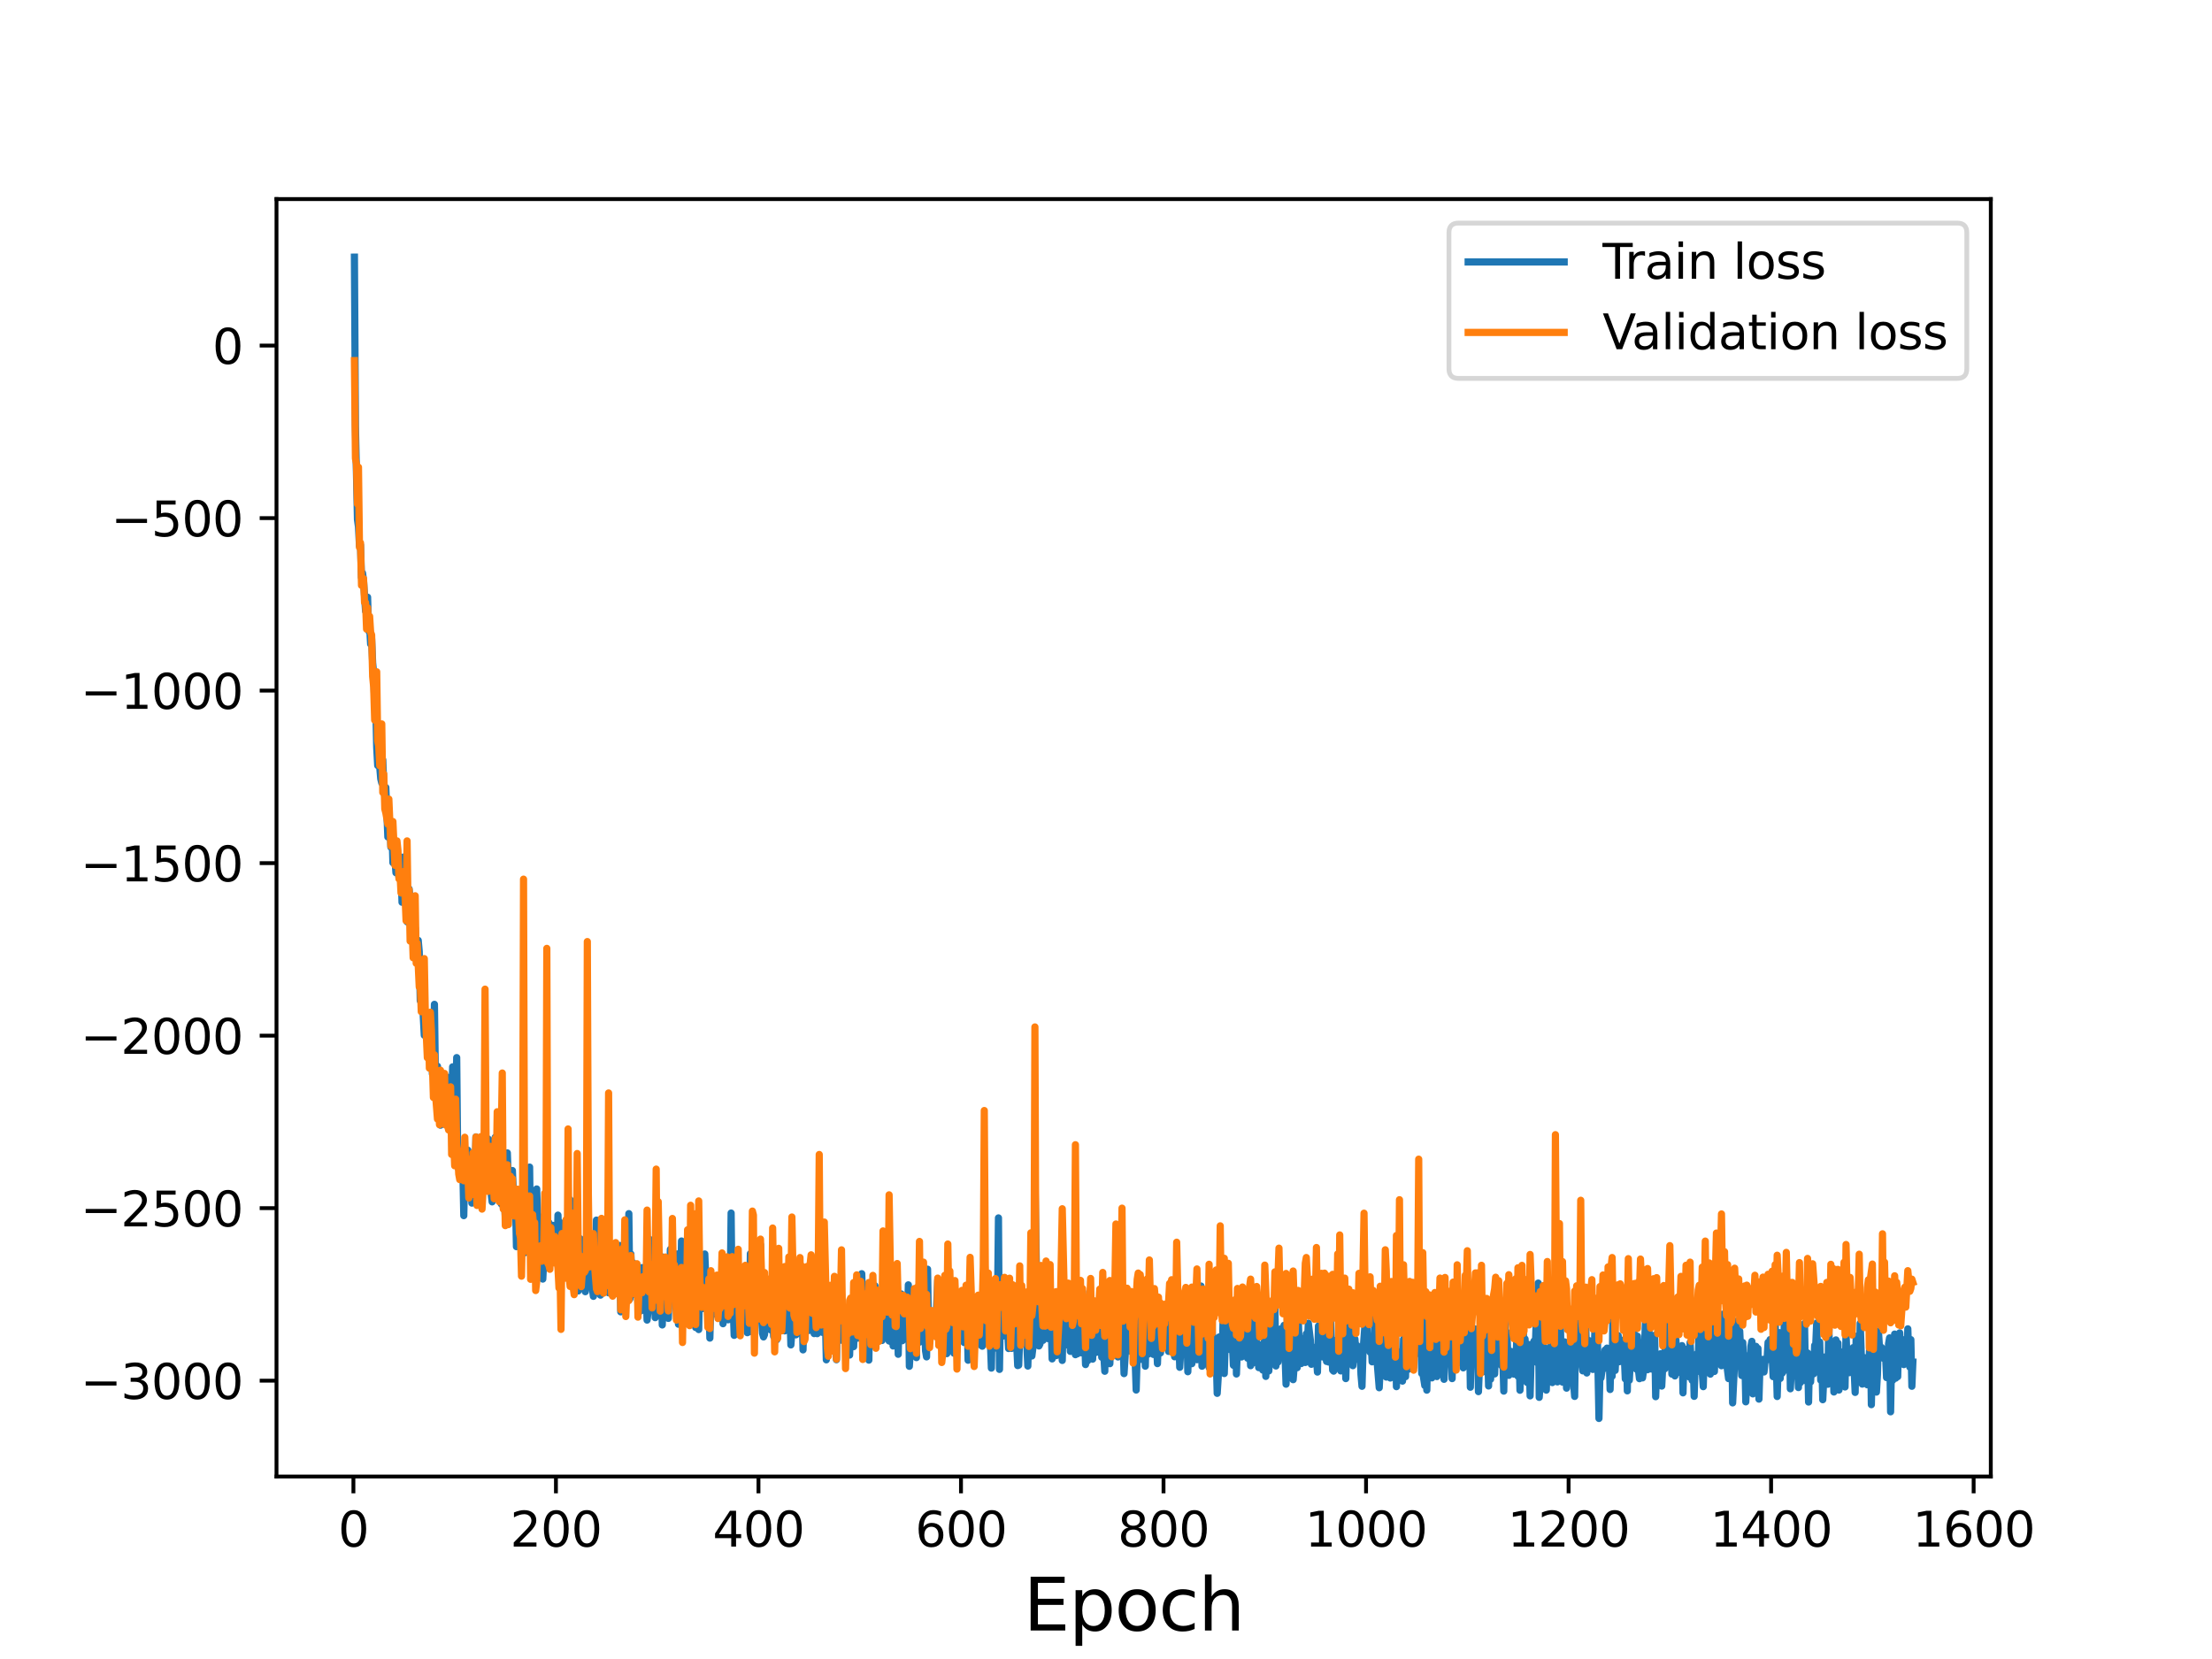 <?xml version="1.0" encoding="utf-8" standalone="no"?>
<!DOCTYPE svg PUBLIC "-//W3C//DTD SVG 1.1//EN"
  "http://www.w3.org/Graphics/SVG/1.1/DTD/svg11.dtd">
<svg height="345.6pt" version="1.1" viewBox="0 0 460.8 345.6" width="460.8pt" xmlns="http://www.w3.org/2000/svg" xmlns:xlink="http://www.w3.org/1999/xlink">
 <defs>
  <style type="text/css">*{stroke-linecap:butt;stroke-linejoin:round;}</style>
 </defs>
 <g id="figure_1">
  <g id="patch_1">
   <path d="M 0 345.6 
L 460.8 345.6 
L 460.8 0 
L 0 0 
z
" style="fill:#ffffff;"/>
  </g>
  <g id="axes_1">
   <g id="patch_2">
    <path d="M 57.6 307.584 
L 414.72 307.584 
L 414.72 41.472 
L 57.6 41.472 
z
" style="fill:#ffffff;"/>
   </g>
   <g id="matplotlib.axis_1">
    <g id="xtick_1">
     <g id="line2d_1">
      <defs>
       <path d="M 0 0 
L 0 3.5 
" id="m192d588354" style="stroke:#000000;stroke-width:0.8;"/>
      </defs>
      <g>
       <use style="stroke:#000000;stroke-width:0.8;" x="73.622" xlink:href="#m192d588354" y="307.584"/>
      </g>
     </g>
     <g id="text_1">
      <!-- 0 -->
      <g transform="translate(70.441 322.182)scale(0.1 -0.1)">
       <defs>
        <path d="M 2034 4250 
Q 1547 4250 1301 3770 
Q 1056 3291 1056 2328 
Q 1056 1369 1301 889 
Q 1547 409 2034 409 
Q 2525 409 2770 889 
Q 3016 1369 3016 2328 
Q 3016 3291 2770 3770 
Q 2525 4250 2034 4250 
z
M 2034 4750 
Q 2819 4750 3233 4129 
Q 3647 3509 3647 2328 
Q 3647 1150 3233 529 
Q 2819 -91 2034 -91 
Q 1250 -91 836 529 
Q 422 1150 422 2328 
Q 422 3509 836 4129 
Q 1250 4750 2034 4750 
z
" id="DejaVuSans-30" transform="scale(0.016)"/>
       </defs>
       <use xlink:href="#DejaVuSans-30"/>
      </g>
     </g>
    </g>
    <g id="xtick_2">
     <g id="line2d_2">
      <g>
       <use style="stroke:#000000;stroke-width:0.8;" x="115.812" xlink:href="#m192d588354" y="307.584"/>
      </g>
     </g>
     <g id="text_2">
      <!-- 200 -->
      <g transform="translate(106.268 322.182)scale(0.1 -0.1)">
       <defs>
        <path d="M 1228 531 
L 3431 531 
L 3431 0 
L 469 0 
L 469 531 
Q 828 903 1448 1529 
Q 2069 2156 2228 2338 
Q 2531 2678 2651 2914 
Q 2772 3150 2772 3378 
Q 2772 3750 2511 3984 
Q 2250 4219 1831 4219 
Q 1534 4219 1204 4116 
Q 875 4013 500 3803 
L 500 4441 
Q 881 4594 1212 4672 
Q 1544 4750 1819 4750 
Q 2544 4750 2975 4387 
Q 3406 4025 3406 3419 
Q 3406 3131 3298 2873 
Q 3191 2616 2906 2266 
Q 2828 2175 2409 1742 
Q 1991 1309 1228 531 
z
" id="DejaVuSans-32" transform="scale(0.016)"/>
       </defs>
       <use xlink:href="#DejaVuSans-32"/>
       <use x="63.623" xlink:href="#DejaVuSans-30"/>
       <use x="127.246" xlink:href="#DejaVuSans-30"/>
      </g>
     </g>
    </g>
    <g id="xtick_3">
     <g id="line2d_3">
      <g>
       <use style="stroke:#000000;stroke-width:0.8;" x="158.002" xlink:href="#m192d588354" y="307.584"/>
      </g>
     </g>
     <g id="text_3">
      <!-- 400 -->
      <g transform="translate(148.459 322.182)scale(0.1 -0.1)">
       <defs>
        <path d="M 2419 4116 
L 825 1625 
L 2419 1625 
L 2419 4116 
z
M 2253 4666 
L 3047 4666 
L 3047 1625 
L 3713 1625 
L 3713 1100 
L 3047 1100 
L 3047 0 
L 2419 0 
L 2419 1100 
L 313 1100 
L 313 1709 
L 2253 4666 
z
" id="DejaVuSans-34" transform="scale(0.016)"/>
       </defs>
       <use xlink:href="#DejaVuSans-34"/>
       <use x="63.623" xlink:href="#DejaVuSans-30"/>
       <use x="127.246" xlink:href="#DejaVuSans-30"/>
      </g>
     </g>
    </g>
    <g id="xtick_4">
     <g id="line2d_4">
      <g>
       <use style="stroke:#000000;stroke-width:0.8;" x="200.193" xlink:href="#m192d588354" y="307.584"/>
      </g>
     </g>
     <g id="text_4">
      <!-- 600 -->
      <g transform="translate(190.649 322.182)scale(0.1 -0.1)">
       <defs>
        <path d="M 2113 2584 
Q 1688 2584 1439 2293 
Q 1191 2003 1191 1497 
Q 1191 994 1439 701 
Q 1688 409 2113 409 
Q 2538 409 2786 701 
Q 3034 994 3034 1497 
Q 3034 2003 2786 2293 
Q 2538 2584 2113 2584 
z
M 3366 4563 
L 3366 3988 
Q 3128 4100 2886 4159 
Q 2644 4219 2406 4219 
Q 1781 4219 1451 3797 
Q 1122 3375 1075 2522 
Q 1259 2794 1537 2939 
Q 1816 3084 2150 3084 
Q 2853 3084 3261 2657 
Q 3669 2231 3669 1497 
Q 3669 778 3244 343 
Q 2819 -91 2113 -91 
Q 1303 -91 875 529 
Q 447 1150 447 2328 
Q 447 3434 972 4092 
Q 1497 4750 2381 4750 
Q 2619 4750 2861 4703 
Q 3103 4656 3366 4563 
z
" id="DejaVuSans-36" transform="scale(0.016)"/>
       </defs>
       <use xlink:href="#DejaVuSans-36"/>
       <use x="63.623" xlink:href="#DejaVuSans-30"/>
       <use x="127.246" xlink:href="#DejaVuSans-30"/>
      </g>
     </g>
    </g>
    <g id="xtick_5">
     <g id="line2d_5">
      <g>
       <use style="stroke:#000000;stroke-width:0.8;" x="242.383" xlink:href="#m192d588354" y="307.584"/>
      </g>
     </g>
     <g id="text_5">
      <!-- 800 -->
      <g transform="translate(232.839 322.182)scale(0.1 -0.1)">
       <defs>
        <path d="M 2034 2216 
Q 1584 2216 1326 1975 
Q 1069 1734 1069 1313 
Q 1069 891 1326 650 
Q 1584 409 2034 409 
Q 2484 409 2743 651 
Q 3003 894 3003 1313 
Q 3003 1734 2745 1975 
Q 2488 2216 2034 2216 
z
M 1403 2484 
Q 997 2584 770 2862 
Q 544 3141 544 3541 
Q 544 4100 942 4425 
Q 1341 4750 2034 4750 
Q 2731 4750 3128 4425 
Q 3525 4100 3525 3541 
Q 3525 3141 3298 2862 
Q 3072 2584 2669 2484 
Q 3125 2378 3379 2068 
Q 3634 1759 3634 1313 
Q 3634 634 3220 271 
Q 2806 -91 2034 -91 
Q 1263 -91 848 271 
Q 434 634 434 1313 
Q 434 1759 690 2068 
Q 947 2378 1403 2484 
z
M 1172 3481 
Q 1172 3119 1398 2916 
Q 1625 2713 2034 2713 
Q 2441 2713 2670 2916 
Q 2900 3119 2900 3481 
Q 2900 3844 2670 4047 
Q 2441 4250 2034 4250 
Q 1625 4250 1398 4047 
Q 1172 3844 1172 3481 
z
" id="DejaVuSans-38" transform="scale(0.016)"/>
       </defs>
       <use xlink:href="#DejaVuSans-38"/>
       <use x="63.623" xlink:href="#DejaVuSans-30"/>
       <use x="127.246" xlink:href="#DejaVuSans-30"/>
      </g>
     </g>
    </g>
    <g id="xtick_6">
     <g id="line2d_6">
      <g>
       <use style="stroke:#000000;stroke-width:0.8;" x="284.573" xlink:href="#m192d588354" y="307.584"/>
      </g>
     </g>
     <g id="text_6">
      <!-- 1000 -->
      <g transform="translate(271.848 322.182)scale(0.1 -0.1)">
       <defs>
        <path d="M 794 531 
L 1825 531 
L 1825 4091 
L 703 3866 
L 703 4441 
L 1819 4666 
L 2450 4666 
L 2450 531 
L 3481 531 
L 3481 0 
L 794 0 
L 794 531 
z
" id="DejaVuSans-31" transform="scale(0.016)"/>
       </defs>
       <use xlink:href="#DejaVuSans-31"/>
       <use x="63.623" xlink:href="#DejaVuSans-30"/>
       <use x="127.246" xlink:href="#DejaVuSans-30"/>
       <use x="190.869" xlink:href="#DejaVuSans-30"/>
      </g>
     </g>
    </g>
    <g id="xtick_7">
     <g id="line2d_7">
      <g>
       <use style="stroke:#000000;stroke-width:0.8;" x="326.764" xlink:href="#m192d588354" y="307.584"/>
      </g>
     </g>
     <g id="text_7">
      <!-- 1200 -->
      <g transform="translate(314.039 322.182)scale(0.1 -0.1)">
       <use xlink:href="#DejaVuSans-31"/>
       <use x="63.623" xlink:href="#DejaVuSans-32"/>
       <use x="127.246" xlink:href="#DejaVuSans-30"/>
       <use x="190.869" xlink:href="#DejaVuSans-30"/>
      </g>
     </g>
    </g>
    <g id="xtick_8">
     <g id="line2d_8">
      <g>
       <use style="stroke:#000000;stroke-width:0.8;" x="368.954" xlink:href="#m192d588354" y="307.584"/>
      </g>
     </g>
     <g id="text_8">
      <!-- 1400 -->
      <g transform="translate(356.229 322.182)scale(0.1 -0.1)">
       <use xlink:href="#DejaVuSans-31"/>
       <use x="63.623" xlink:href="#DejaVuSans-34"/>
       <use x="127.246" xlink:href="#DejaVuSans-30"/>
       <use x="190.869" xlink:href="#DejaVuSans-30"/>
      </g>
     </g>
    </g>
    <g id="xtick_9">
     <g id="line2d_9">
      <g>
       <use style="stroke:#000000;stroke-width:0.8;" x="411.144" xlink:href="#m192d588354" y="307.584"/>
      </g>
     </g>
     <g id="text_9">
      <!-- 1600 -->
      <g transform="translate(398.419 322.182)scale(0.1 -0.1)">
       <use xlink:href="#DejaVuSans-31"/>
       <use x="63.623" xlink:href="#DejaVuSans-36"/>
       <use x="127.246" xlink:href="#DejaVuSans-30"/>
       <use x="190.869" xlink:href="#DejaVuSans-30"/>
      </g>
     </g>
    </g>
    <g id="text_10">
     <!-- Epoch -->
     <g transform="translate(213.194 339.66)scale(0.15 -0.15)">
      <defs>
       <path d="M 628 4666 
L 3578 4666 
L 3578 4134 
L 1259 4134 
L 1259 2753 
L 3481 2753 
L 3481 2222 
L 1259 2222 
L 1259 531 
L 3634 531 
L 3634 0 
L 628 0 
L 628 4666 
z
" id="DejaVuSans-45" transform="scale(0.016)"/>
       <path d="M 1159 525 
L 1159 -1331 
L 581 -1331 
L 581 3500 
L 1159 3500 
L 1159 2969 
Q 1341 3281 1617 3432 
Q 1894 3584 2278 3584 
Q 2916 3584 3314 3078 
Q 3713 2572 3713 1747 
Q 3713 922 3314 415 
Q 2916 -91 2278 -91 
Q 1894 -91 1617 61 
Q 1341 213 1159 525 
z
M 3116 1747 
Q 3116 2381 2855 2742 
Q 2594 3103 2138 3103 
Q 1681 3103 1420 2742 
Q 1159 2381 1159 1747 
Q 1159 1113 1420 752 
Q 1681 391 2138 391 
Q 2594 391 2855 752 
Q 3116 1113 3116 1747 
z
" id="DejaVuSans-70" transform="scale(0.016)"/>
       <path d="M 1959 3097 
Q 1497 3097 1228 2736 
Q 959 2375 959 1747 
Q 959 1119 1226 758 
Q 1494 397 1959 397 
Q 2419 397 2687 759 
Q 2956 1122 2956 1747 
Q 2956 2369 2687 2733 
Q 2419 3097 1959 3097 
z
M 1959 3584 
Q 2709 3584 3137 3096 
Q 3566 2609 3566 1747 
Q 3566 888 3137 398 
Q 2709 -91 1959 -91 
Q 1206 -91 779 398 
Q 353 888 353 1747 
Q 353 2609 779 3096 
Q 1206 3584 1959 3584 
z
" id="DejaVuSans-6f" transform="scale(0.016)"/>
       <path d="M 3122 3366 
L 3122 2828 
Q 2878 2963 2633 3030 
Q 2388 3097 2138 3097 
Q 1578 3097 1268 2742 
Q 959 2388 959 1747 
Q 959 1106 1268 751 
Q 1578 397 2138 397 
Q 2388 397 2633 464 
Q 2878 531 3122 666 
L 3122 134 
Q 2881 22 2623 -34 
Q 2366 -91 2075 -91 
Q 1284 -91 818 406 
Q 353 903 353 1747 
Q 353 2603 823 3093 
Q 1294 3584 2113 3584 
Q 2378 3584 2631 3529 
Q 2884 3475 3122 3366 
z
" id="DejaVuSans-63" transform="scale(0.016)"/>
       <path d="M 3513 2113 
L 3513 0 
L 2938 0 
L 2938 2094 
Q 2938 2591 2744 2837 
Q 2550 3084 2163 3084 
Q 1697 3084 1428 2787 
Q 1159 2491 1159 1978 
L 1159 0 
L 581 0 
L 581 4863 
L 1159 4863 
L 1159 2956 
Q 1366 3272 1645 3428 
Q 1925 3584 2291 3584 
Q 2894 3584 3203 3211 
Q 3513 2838 3513 2113 
z
" id="DejaVuSans-68" transform="scale(0.016)"/>
      </defs>
      <use xlink:href="#DejaVuSans-45"/>
      <use x="63.184" xlink:href="#DejaVuSans-70"/>
      <use x="126.66" xlink:href="#DejaVuSans-6f"/>
      <use x="187.842" xlink:href="#DejaVuSans-63"/>
      <use x="242.822" xlink:href="#DejaVuSans-68"/>
     </g>
    </g>
   </g>
   <g id="matplotlib.axis_2">
    <g id="ytick_1">
     <g id="line2d_10">
      <defs>
       <path d="M 0 0 
L -3.5 0 
" id="mc1eb69b960" style="stroke:#000000;stroke-width:0.8;"/>
      </defs>
      <g>
       <use style="stroke:#000000;stroke-width:0.8;" x="57.6" xlink:href="#mc1eb69b960" y="287.621"/>
      </g>
     </g>
     <g id="text_11">
      <!-- −3000 -->
      <g transform="translate(16.77 291.42)scale(0.1 -0.1)">
       <defs>
        <path d="M 678 2272 
L 4684 2272 
L 4684 1741 
L 678 1741 
L 678 2272 
z
" id="DejaVuSans-2212" transform="scale(0.016)"/>
        <path d="M 2597 2516 
Q 3050 2419 3304 2112 
Q 3559 1806 3559 1356 
Q 3559 666 3084 287 
Q 2609 -91 1734 -91 
Q 1441 -91 1130 -33 
Q 819 25 488 141 
L 488 750 
Q 750 597 1062 519 
Q 1375 441 1716 441 
Q 2309 441 2620 675 
Q 2931 909 2931 1356 
Q 2931 1769 2642 2001 
Q 2353 2234 1838 2234 
L 1294 2234 
L 1294 2753 
L 1863 2753 
Q 2328 2753 2575 2939 
Q 2822 3125 2822 3475 
Q 2822 3834 2567 4026 
Q 2313 4219 1838 4219 
Q 1578 4219 1281 4162 
Q 984 4106 628 3988 
L 628 4550 
Q 988 4650 1302 4700 
Q 1616 4750 1894 4750 
Q 2613 4750 3031 4423 
Q 3450 4097 3450 3541 
Q 3450 3153 3228 2886 
Q 3006 2619 2597 2516 
z
" id="DejaVuSans-33" transform="scale(0.016)"/>
       </defs>
       <use xlink:href="#DejaVuSans-2212"/>
       <use x="83.789" xlink:href="#DejaVuSans-33"/>
       <use x="147.412" xlink:href="#DejaVuSans-30"/>
       <use x="211.035" xlink:href="#DejaVuSans-30"/>
       <use x="274.658" xlink:href="#DejaVuSans-30"/>
      </g>
     </g>
    </g>
    <g id="ytick_2">
     <g id="line2d_11">
      <g>
       <use style="stroke:#000000;stroke-width:0.8;" x="57.6" xlink:href="#mc1eb69b960" y="251.682"/>
      </g>
     </g>
     <g id="text_12">
      <!-- −2500 -->
      <g transform="translate(16.77 255.481)scale(0.1 -0.1)">
       <defs>
        <path d="M 691 4666 
L 3169 4666 
L 3169 4134 
L 1269 4134 
L 1269 2991 
Q 1406 3038 1543 3061 
Q 1681 3084 1819 3084 
Q 2600 3084 3056 2656 
Q 3513 2228 3513 1497 
Q 3513 744 3044 326 
Q 2575 -91 1722 -91 
Q 1428 -91 1123 -41 
Q 819 9 494 109 
L 494 744 
Q 775 591 1075 516 
Q 1375 441 1709 441 
Q 2250 441 2565 725 
Q 2881 1009 2881 1497 
Q 2881 1984 2565 2268 
Q 2250 2553 1709 2553 
Q 1456 2553 1204 2497 
Q 953 2441 691 2322 
L 691 4666 
z
" id="DejaVuSans-35" transform="scale(0.016)"/>
       </defs>
       <use xlink:href="#DejaVuSans-2212"/>
       <use x="83.789" xlink:href="#DejaVuSans-32"/>
       <use x="147.412" xlink:href="#DejaVuSans-35"/>
       <use x="211.035" xlink:href="#DejaVuSans-30"/>
       <use x="274.658" xlink:href="#DejaVuSans-30"/>
      </g>
     </g>
    </g>
    <g id="ytick_3">
     <g id="line2d_12">
      <g>
       <use style="stroke:#000000;stroke-width:0.8;" x="57.6" xlink:href="#mc1eb69b960" y="215.743"/>
      </g>
     </g>
     <g id="text_13">
      <!-- −2000 -->
      <g transform="translate(16.77 219.543)scale(0.1 -0.1)">
       <use xlink:href="#DejaVuSans-2212"/>
       <use x="83.789" xlink:href="#DejaVuSans-32"/>
       <use x="147.412" xlink:href="#DejaVuSans-30"/>
       <use x="211.035" xlink:href="#DejaVuSans-30"/>
       <use x="274.658" xlink:href="#DejaVuSans-30"/>
      </g>
     </g>
    </g>
    <g id="ytick_4">
     <g id="line2d_13">
      <g>
       <use style="stroke:#000000;stroke-width:0.8;" x="57.6" xlink:href="#mc1eb69b960" y="179.805"/>
      </g>
     </g>
     <g id="text_14">
      <!-- −1500 -->
      <g transform="translate(16.77 183.604)scale(0.1 -0.1)">
       <use xlink:href="#DejaVuSans-2212"/>
       <use x="83.789" xlink:href="#DejaVuSans-31"/>
       <use x="147.412" xlink:href="#DejaVuSans-35"/>
       <use x="211.035" xlink:href="#DejaVuSans-30"/>
       <use x="274.658" xlink:href="#DejaVuSans-30"/>
      </g>
     </g>
    </g>
    <g id="ytick_5">
     <g id="line2d_14">
      <g>
       <use style="stroke:#000000;stroke-width:0.8;" x="57.6" xlink:href="#mc1eb69b960" y="143.866"/>
      </g>
     </g>
     <g id="text_15">
      <!-- −1000 -->
      <g transform="translate(16.77 147.665)scale(0.1 -0.1)">
       <use xlink:href="#DejaVuSans-2212"/>
       <use x="83.789" xlink:href="#DejaVuSans-31"/>
       <use x="147.412" xlink:href="#DejaVuSans-30"/>
       <use x="211.035" xlink:href="#DejaVuSans-30"/>
       <use x="274.658" xlink:href="#DejaVuSans-30"/>
      </g>
     </g>
    </g>
    <g id="ytick_6">
     <g id="line2d_15">
      <g>
       <use style="stroke:#000000;stroke-width:0.8;" x="57.6" xlink:href="#mc1eb69b960" y="107.927"/>
      </g>
     </g>
     <g id="text_16">
      <!-- −500 -->
      <g transform="translate(23.133 111.727)scale(0.1 -0.1)">
       <use xlink:href="#DejaVuSans-2212"/>
       <use x="83.789" xlink:href="#DejaVuSans-35"/>
       <use x="147.412" xlink:href="#DejaVuSans-30"/>
       <use x="211.035" xlink:href="#DejaVuSans-30"/>
      </g>
     </g>
    </g>
    <g id="ytick_7">
     <g id="line2d_16">
      <g>
       <use style="stroke:#000000;stroke-width:0.8;" x="57.6" xlink:href="#mc1eb69b960" y="71.989"/>
      </g>
     </g>
     <g id="text_17">
      <!-- 0 -->
      <g transform="translate(44.237 75.788)scale(0.1 -0.1)">
       <use xlink:href="#DejaVuSans-30"/>
      </g>
     </g>
    </g>
   </g>
   <g id="line2d_17">
    <path clip-path="url(#p62b55d61f5)" d="M 73.833 53.568 
L 74.044 88.667 
L 74.466 108.225 
L 74.677 109.742 
L 74.887 113.729 
L 75.098 113.55 
L 75.309 120.308 
L 75.52 119.373 
L 75.731 120.916 
L 76.153 127.315 
L 76.575 124.404 
L 76.786 131.418 
L 76.997 130.503 
L 77.208 134.175 
L 77.419 133.09 
L 77.63 138.091 
L 77.841 140.249 
L 78.052 146.76 
L 78.263 146.435 
L 78.474 155.725 
L 78.685 159.474 
L 78.896 154.537 
L 79.107 159.813 
L 79.317 162.242 
L 79.528 163.106 
L 79.739 158.309 
L 79.95 163.872 
L 80.161 165.752 
L 80.372 164.045 
L 80.794 174.355 
L 81.005 171.104 
L 81.216 171.107 
L 81.427 176.492 
L 81.638 172.494 
L 81.849 179.714 
L 82.06 176.061 
L 82.482 181.806 
L 82.693 179.144 
L 83.115 182.798 
L 83.326 182.253 
L 83.537 180.375 
L 83.747 187.957 
L 83.958 178.557 
L 84.169 182.331 
L 84.38 183.736 
L 84.802 192.015 
L 85.013 192.164 
L 85.224 185.173 
L 85.435 187.556 
L 85.646 193.078 
L 85.857 193.511 
L 86.068 192.578 
L 86.279 195.89 
L 86.49 193.309 
L 86.701 199.369 
L 86.912 198.862 
L 87.123 195.897 
L 87.334 198.245 
L 87.545 208.463 
L 87.966 201.813 
L 88.177 211.745 
L 88.388 215.662 
L 88.599 214.909 
L 88.81 215.14 
L 89.021 215.543 
L 89.232 214.297 
L 89.654 217.733 
L 89.865 215.248 
L 90.076 223.709 
L 90.287 223.507 
L 90.498 209.218 
L 90.709 224.555 
L 90.92 225.265 
L 91.131 222.109 
L 91.553 224.973 
L 91.764 234.402 
L 91.975 227.328 
L 92.186 226.237 
L 92.396 226.38 
L 92.607 232.409 
L 92.818 232.663 
L 93.029 224.338 
L 93.24 227.669 
L 93.451 234.947 
L 93.662 233.147 
L 94.084 231.415 
L 94.295 222.238 
L 94.506 235.785 
L 94.717 241.059 
L 94.928 233.74 
L 95.139 220.317 
L 95.35 241.403 
L 95.561 243.554 
L 95.772 243.597 
L 95.983 240.742 
L 96.194 244.805 
L 96.405 243.091 
L 96.616 253.241 
L 96.826 242.603 
L 97.037 240.951 
L 97.248 248.33 
L 97.459 239.598 
L 97.881 247.418 
L 98.092 242.117 
L 98.303 250.629 
L 98.514 241.66 
L 98.725 240.392 
L 98.936 245.772 
L 99.147 236.836 
L 99.358 243.055 
L 99.569 243.886 
L 99.78 246.373 
L 99.991 237.157 
L 100.202 240.348 
L 100.413 237.789 
L 100.624 237.922 
L 100.835 243.428 
L 101.045 238.76 
L 101.256 237.648 
L 101.467 244.583 
L 101.678 237.257 
L 101.889 245.345 
L 102.1 243.273 
L 102.311 248.606 
L 102.522 250.368 
L 102.733 243.36 
L 102.944 245.42 
L 103.155 236.931 
L 103.788 246.032 
L 103.999 245.736 
L 104.21 239.582 
L 104.421 250.799 
L 104.632 246.481 
L 104.843 251.559 
L 105.054 249.802 
L 105.265 253.442 
L 105.686 240.17 
L 105.897 246.008 
L 106.108 247.429 
L 106.319 250.983 
L 106.53 250.897 
L 106.741 243.842 
L 106.952 248.658 
L 107.163 248.953 
L 107.374 249.464 
L 107.585 259.706 
L 107.796 251.622 
L 108.007 257.193 
L 108.218 256.866 
L 108.429 255.53 
L 108.64 250.805 
L 108.851 256.096 
L 109.062 247.026 
L 109.273 260.996 
L 109.484 246.741 
L 109.695 254.261 
L 109.905 253.662 
L 110.116 255.636 
L 110.327 243.125 
L 110.538 260.402 
L 110.749 262.869 
L 110.96 260.32 
L 111.171 250.549 
L 111.382 261.796 
L 111.593 251.401 
L 111.804 247.681 
L 112.015 254.284 
L 112.226 253.32 
L 112.437 260.513 
L 112.859 259.226 
L 113.07 266.454 
L 113.281 262.297 
L 113.492 261.146 
L 113.703 256.554 
L 113.914 257.141 
L 114.124 256.607 
L 114.335 254.69 
L 114.757 261.993 
L 114.968 260.195 
L 115.179 255.269 
L 115.39 260.383 
L 115.812 256.813 
L 116.023 262.811 
L 116.234 253.132 
L 116.445 259.999 
L 116.656 254.631 
L 116.867 266.08 
L 117.078 263.735 
L 117.289 256.839 
L 117.5 256.216 
L 117.711 258.081 
L 117.922 261.696 
L 118.133 262.311 
L 118.765 249.939 
L 118.976 264.146 
L 119.187 261.065 
L 119.398 261.564 
L 119.609 262.358 
L 119.82 260.424 
L 120.031 265.632 
L 120.242 259.634 
L 120.453 268.929 
L 120.664 259.286 
L 120.875 258.062 
L 121.086 258.902 
L 121.297 264.773 
L 121.508 264.23 
L 121.719 260.852 
L 121.93 269.084 
L 122.141 259.63 
L 122.352 267.295 
L 122.563 262.498 
L 122.774 268.035 
L 122.984 265.777 
L 123.195 257.776 
L 123.406 268.522 
L 123.617 270.051 
L 123.828 266.267 
L 124.039 264.849 
L 124.25 254.169 
L 124.461 260.91 
L 124.672 260.218 
L 124.883 258.689 
L 125.094 269.798 
L 125.305 258.469 
L 125.516 266.137 
L 125.727 262.924 
L 125.938 263.434 
L 126.149 267.9 
L 126.36 265.367 
L 126.571 269.094 
L 126.782 269.312 
L 127.414 260.873 
L 127.625 267.644 
L 127.836 266.931 
L 128.047 261.567 
L 128.258 268.254 
L 128.469 261.387 
L 128.68 264.904 
L 128.891 260.48 
L 129.102 259.454 
L 129.313 273.282 
L 129.524 259.622 
L 129.735 269.962 
L 129.946 264.021 
L 130.157 265.8 
L 130.368 268.884 
L 130.579 262.824 
L 130.79 264.828 
L 131.001 252.821 
L 131.212 270.578 
L 131.423 261.238 
L 131.633 268.038 
L 131.844 263.039 
L 132.055 265.639 
L 132.266 269.674 
L 132.477 269.764 
L 132.688 267.578 
L 132.899 271.426 
L 133.11 271.899 
L 133.321 264.683 
L 133.532 273.073 
L 133.743 264.062 
L 133.954 269.327 
L 134.165 266.661 
L 134.376 266.944 
L 134.587 267.98 
L 134.798 274.999 
L 135.009 273.238 
L 135.431 258.242 
L 135.642 271.517 
L 136.274 262.938 
L 136.485 274.495 
L 136.696 261.601 
L 136.907 265.953 
L 137.118 265.106 
L 137.329 261.261 
L 137.54 268.415 
L 137.751 261.738 
L 137.962 276.011 
L 138.173 267.765 
L 138.384 264.994 
L 138.595 271.66 
L 138.806 269.563 
L 139.017 269.547 
L 139.228 274.646 
L 139.65 260.267 
L 139.861 268.125 
L 140.072 266.339 
L 140.282 263.168 
L 140.493 264.836 
L 140.704 269.166 
L 141.126 261.211 
L 141.337 275.859 
L 141.548 263.884 
L 141.759 269.814 
L 141.97 258.522 
L 142.392 274.846 
L 142.603 267.357 
L 142.814 269.892 
L 143.025 275.432 
L 143.236 272.099 
L 143.447 270.903 
L 143.658 270.484 
L 143.869 273.791 
L 144.08 268.739 
L 144.291 266.773 
L 144.502 271.005 
L 144.712 269.731 
L 144.923 276.547 
L 145.345 267.217 
L 145.556 276.971 
L 145.767 264.639 
L 145.978 271.519 
L 146.189 267.823 
L 146.4 272.602 
L 146.822 261.227 
L 147.244 271.432 
L 147.455 267.764 
L 147.666 270.555 
L 147.877 278.752 
L 148.088 270.832 
L 148.51 267.968 
L 148.932 273.763 
L 149.142 269.307 
L 149.353 269.414 
L 149.564 271.139 
L 149.775 271.153 
L 150.197 274.548 
L 150.408 268.316 
L 150.619 275.755 
L 150.83 272.888 
L 151.041 266.602 
L 151.252 267.675 
L 151.463 265.241 
L 151.674 274.937 
L 151.885 270.355 
L 152.096 270.261 
L 152.307 252.698 
L 152.518 272.113 
L 152.729 272.09 
L 152.94 278.18 
L 153.151 272.077 
L 153.361 273.295 
L 153.572 271.325 
L 153.783 271.518 
L 153.994 273.108 
L 154.205 269.359 
L 154.416 269.809 
L 154.627 275.411 
L 154.838 270.822 
L 155.049 268.746 
L 155.26 268.573 
L 155.471 271.203 
L 155.682 277.627 
L 155.893 271.576 
L 156.104 277.447 
L 156.315 261.163 
L 156.526 266.413 
L 156.737 277.056 
L 156.948 269.284 
L 157.159 271.86 
L 157.37 271.366 
L 157.581 272.13 
L 158.002 269.268 
L 158.213 271.878 
L 158.424 259.29 
L 158.635 274.054 
L 158.846 277.763 
L 159.057 278.507 
L 159.268 278.005 
L 159.479 267.833 
L 159.69 267.031 
L 159.901 273.842 
L 160.112 272.112 
L 160.323 273.397 
L 160.534 277.035 
L 160.745 269.415 
L 161.167 278.406 
L 161.378 270.898 
L 161.589 271.766 
L 161.8 279.109 
L 162.011 273.267 
L 162.221 275.049 
L 162.432 271.605 
L 162.643 270.196 
L 162.854 271.323 
L 163.065 276.314 
L 163.276 265.844 
L 163.487 277.244 
L 163.698 269.527 
L 163.909 275.984 
L 164.12 268.45 
L 164.331 272.944 
L 164.542 272.924 
L 164.753 280.172 
L 164.964 277.401 
L 165.175 272.936 
L 165.386 271.197 
L 165.808 278.069 
L 166.019 277.646 
L 166.23 276.246 
L 166.44 265.883 
L 166.862 272.009 
L 167.073 271.259 
L 167.284 281.205 
L 167.495 272.535 
L 168.128 276.26 
L 168.339 274.315 
L 168.55 277.156 
L 168.761 274.939 
L 168.972 276.653 
L 169.183 272.051 
L 169.394 264.584 
L 169.605 277.812 
L 169.816 268.86 
L 170.027 267.705 
L 170.238 277.828 
L 170.449 269.572 
L 170.66 269.551 
L 170.87 270.675 
L 171.081 275.883 
L 171.292 277.55 
L 171.503 275.292 
L 171.714 263.794 
L 172.136 283.276 
L 172.347 276.971 
L 172.558 280.446 
L 172.769 274.448 
L 172.98 274.676 
L 173.191 268.584 
L 173.613 276.267 
L 173.824 268.162 
L 174.246 283.256 
L 174.457 273.983 
L 174.668 273.544 
L 174.879 277.908 
L 175.09 271.594 
L 175.3 269.531 
L 175.511 279.256 
L 175.722 276.434 
L 175.933 276.129 
L 176.144 273.603 
L 176.355 275.758 
L 176.566 272.967 
L 176.777 274.672 
L 176.988 282.287 
L 177.199 275.34 
L 177.41 274.35 
L 177.621 274.183 
L 177.832 280.533 
L 178.043 274.035 
L 178.254 275.371 
L 178.465 274.902 
L 178.676 278.763 
L 178.887 275.311 
L 179.098 269.391 
L 179.519 265.335 
L 179.941 279.468 
L 180.152 276.059 
L 180.363 280.667 
L 180.574 273.353 
L 180.785 272.852 
L 180.996 283.341 
L 181.207 269.239 
L 181.418 274.875 
L 181.629 273.9 
L 181.84 271.889 
L 182.051 277.862 
L 182.262 267.833 
L 182.473 278.585 
L 182.684 275.481 
L 182.895 276.146 
L 183.106 272.962 
L 183.317 273.962 
L 183.528 273.007 
L 183.739 279.246 
L 184.16 270.974 
L 184.371 273.174 
L 184.582 269.451 
L 184.793 270.705 
L 185.004 278.463 
L 185.215 279.35 
L 185.426 270.861 
L 185.637 279.536 
L 185.848 272.607 
L 186.059 280.391 
L 186.27 279.47 
L 186.481 274.468 
L 186.692 275.658 
L 186.903 268.113 
L 187.114 282.124 
L 187.325 272.535 
L 187.536 271.403 
L 187.747 269.545 
L 187.958 279.302 
L 188.169 275.516 
L 188.379 278.037 
L 188.59 274.199 
L 188.801 274.235 
L 189.012 276.24 
L 189.223 267.658 
L 189.434 284.628 
L 189.856 277.618 
L 190.067 271.95 
L 190.278 277.812 
L 190.489 279.666 
L 190.7 275.417 
L 190.911 282.817 
L 191.122 272.192 
L 191.333 274.424 
L 191.544 279.593 
L 191.755 275.828 
L 191.966 276.565 
L 192.177 275.603 
L 192.388 273.887 
L 192.598 274.923 
L 192.809 281.396 
L 193.02 282.663 
L 193.231 264.396 
L 193.442 278.052 
L 193.653 279.671 
L 194.075 276.572 
L 194.286 275.397 
L 194.497 273.334 
L 194.708 274.388 
L 194.919 276.662 
L 195.341 266.727 
L 195.552 277.378 
L 195.763 276.68 
L 195.974 277.747 
L 196.396 275.378 
L 196.607 275.697 
L 196.818 274.882 
L 197.239 281.989 
L 197.45 280.325 
L 197.661 269.483 
L 197.872 280.211 
L 198.083 271.364 
L 198.505 278.66 
L 198.716 281.897 
L 198.927 274.366 
L 199.138 272.189 
L 199.349 281.445 
L 199.56 272.07 
L 199.771 273.401 
L 199.982 276.467 
L 200.193 273.667 
L 200.404 272.989 
L 200.615 274.91 
L 200.826 279.668 
L 201.248 271.948 
L 201.458 273.911 
L 201.669 283.362 
L 201.88 280.826 
L 202.091 275.14 
L 202.302 273.999 
L 202.724 273.508 
L 202.935 276.516 
L 203.146 276.863 
L 203.357 275.778 
L 203.568 273.426 
L 203.779 277.642 
L 203.99 272.947 
L 204.201 271.704 
L 204.412 280.28 
L 204.623 280.441 
L 204.834 274.188 
L 205.045 260.039 
L 205.467 276.394 
L 205.677 274.885 
L 205.888 279.876 
L 206.099 277.501 
L 206.31 279.426 
L 206.521 285.003 
L 206.732 273.757 
L 206.943 270.211 
L 207.154 277.268 
L 207.365 273.322 
L 207.576 280.846 
L 207.787 272.568 
L 207.998 253.712 
L 208.209 285.271 
L 208.42 270.99 
L 208.842 278.369 
L 209.053 275.36 
L 209.264 278.201 
L 209.475 274.184 
L 209.686 277.437 
L 209.897 277.041 
L 210.107 280.925 
L 210.318 277.264 
L 210.529 276.961 
L 210.74 280.893 
L 210.951 279.199 
L 211.162 279.897 
L 211.373 280.031 
L 211.584 267.923 
L 211.795 280.028 
L 212.006 284.476 
L 212.217 284.387 
L 212.428 278.068 
L 212.639 276.156 
L 212.85 275.364 
L 213.061 276.502 
L 213.272 274.895 
L 213.483 275.807 
L 213.694 279.855 
L 213.905 280.223 
L 214.116 284.578 
L 214.327 277.327 
L 214.537 278.064 
L 214.748 282.094 
L 214.959 282.478 
L 215.17 280.795 
L 215.381 277.866 
L 215.592 245.312 
L 216.014 271.761 
L 216.225 270.376 
L 216.436 280.387 
L 216.647 279.964 
L 216.858 278.024 
L 217.069 274.586 
L 217.28 279.217 
L 217.491 276.106 
L 217.913 278.463 
L 218.124 270.823 
L 218.335 278.862 
L 218.546 276.571 
L 218.756 268.116 
L 219.178 283.087 
L 219.389 274.513 
L 219.6 270.87 
L 219.811 279.181 
L 220.022 282.402 
L 220.233 275.748 
L 220.444 272.807 
L 220.655 280.684 
L 220.866 272.782 
L 221.288 283.407 
L 221.499 273.575 
L 221.71 275.533 
L 221.921 276.231 
L 222.132 280.003 
L 222.343 280.184 
L 222.554 274.058 
L 222.765 274.717 
L 222.976 281.519 
L 223.186 279.065 
L 223.397 270.254 
L 223.608 271.074 
L 224.03 282.208 
L 224.241 266.419 
L 224.452 282.022 
L 224.663 277.618 
L 224.874 279.889 
L 225.085 274.455 
L 225.296 281.814 
L 225.507 269.078 
L 225.718 281.911 
L 225.929 278.064 
L 226.14 284.267 
L 226.351 273.255 
L 226.562 283.506 
L 226.773 281.065 
L 226.984 276.81 
L 227.195 280.544 
L 227.406 280.372 
L 227.616 283.138 
L 227.827 271.397 
L 228.038 281.429 
L 228.249 281.761 
L 228.46 279.922 
L 228.882 272.862 
L 229.093 281.767 
L 229.304 273.438 
L 229.515 282.742 
L 229.726 281.518 
L 229.937 282.179 
L 230.148 285.659 
L 230.359 273.421 
L 230.57 273.661 
L 230.781 281.04 
L 230.992 281.77 
L 231.203 284.083 
L 231.414 278.009 
L 231.625 275.625 
L 231.835 277.616 
L 232.257 273.719 
L 232.468 279.226 
L 232.679 274.686 
L 232.89 282.676 
L 233.101 278.309 
L 233.312 278.674 
L 233.523 279.753 
L 233.734 272.233 
L 234.156 286.15 
L 234.789 276.121 
L 235 280.692 
L 235.211 280.203 
L 235.422 270.284 
L 235.633 281.552 
L 235.844 277.882 
L 236.055 280.336 
L 236.265 279.82 
L 236.476 283.341 
L 236.687 289.569 
L 236.898 282.117 
L 237.109 281.19 
L 237.32 275.553 
L 237.531 273.889 
L 237.742 283.177 
L 237.953 273.75 
L 238.164 281.75 
L 238.375 275.174 
L 238.586 284.602 
L 238.797 276.036 
L 239.008 278.142 
L 239.219 282.082 
L 239.43 279.2 
L 239.852 277.32 
L 240.274 282.158 
L 240.485 276.044 
L 240.695 274.687 
L 241.117 284.068 
L 241.328 278.714 
L 241.539 277.698 
L 241.75 281.836 
L 241.961 278.435 
L 242.172 277.317 
L 242.383 279.684 
L 242.594 278.038 
L 242.805 274.659 
L 243.016 278.348 
L 243.227 276.537 
L 243.438 281.525 
L 243.649 278.256 
L 243.86 280.626 
L 244.071 270.258 
L 244.493 281.367 
L 244.704 282.645 
L 244.914 278.515 
L 245.125 280.439 
L 245.336 275.388 
L 245.547 277.635 
L 245.758 284.837 
L 246.18 278.019 
L 246.391 278.856 
L 246.602 280.902 
L 246.813 271.329 
L 247.024 279.478 
L 247.235 276.113 
L 247.446 285.758 
L 247.868 272.981 
L 248.079 283.634 
L 248.29 284.081 
L 248.501 274.163 
L 248.712 281.341 
L 248.923 282.159 
L 249.134 269.612 
L 249.344 283.253 
L 249.555 276.474 
L 249.766 276.843 
L 249.977 278.408 
L 250.188 267.905 
L 250.399 284.61 
L 250.821 275.158 
L 251.032 272.377 
L 251.243 278.026 
L 251.454 274.409 
L 251.876 284.876 
L 252.298 276.504 
L 252.509 275.456 
L 252.72 284.313 
L 252.931 279.36 
L 253.142 284.029 
L 253.353 282.18 
L 253.564 290.259 
L 253.774 286.948 
L 253.985 278.506 
L 254.196 284.581 
L 254.407 279.008 
L 254.618 283.495 
L 254.829 272.636 
L 255.04 286.132 
L 255.251 278.832 
L 255.462 278.939 
L 255.673 277.905 
L 255.884 276.003 
L 256.095 281.114 
L 256.306 278.076 
L 256.517 280.394 
L 256.728 279.697 
L 256.939 284.417 
L 257.361 271.189 
L 257.572 286.227 
L 257.993 274.97 
L 258.415 282.524 
L 258.626 282.685 
L 258.837 281.81 
L 259.048 281.738 
L 259.259 276.152 
L 259.47 279.523 
L 259.681 280.636 
L 259.892 282.939 
L 260.103 277.414 
L 260.314 280.215 
L 260.525 284.499 
L 260.736 278.777 
L 260.947 283.977 
L 261.158 269.421 
L 261.369 279.307 
L 261.58 276.181 
L 261.791 281.242 
L 262.002 280.199 
L 262.213 284.902 
L 262.423 283.283 
L 262.634 280.135 
L 262.845 284.4 
L 263.056 285.413 
L 263.478 277.971 
L 263.689 286.729 
L 264.111 276.689 
L 264.322 285.594 
L 264.744 275.412 
L 264.955 282.161 
L 265.166 281.741 
L 265.377 280.05 
L 265.588 272.385 
L 265.799 284.562 
L 266.01 279.437 
L 266.221 283.748 
L 266.432 280.894 
L 266.643 281.392 
L 266.853 276.813 
L 267.064 282.142 
L 267.486 276.092 
L 267.908 288.352 
L 268.119 283.861 
L 268.33 274.612 
L 268.541 285.709 
L 269.174 278.372 
L 269.385 287.412 
L 269.807 282.054 
L 270.018 284.959 
L 270.229 284.915 
L 270.44 273.996 
L 270.651 281.007 
L 270.862 282.039 
L 271.072 284.056 
L 271.283 278.842 
L 271.494 280.399 
L 271.705 283.68 
L 271.916 283.835 
L 272.127 277.862 
L 272.338 280.21 
L 272.549 275.636 
L 272.971 279.148 
L 273.182 284.207 
L 273.393 280.572 
L 273.604 283.69 
L 273.815 281.22 
L 274.026 282.424 
L 274.237 282.717 
L 274.448 285.828 
L 274.659 276.218 
L 274.87 277.311 
L 275.081 280.812 
L 275.292 281.011 
L 275.502 282.672 
L 275.713 279.504 
L 275.924 278.819 
L 276.135 282.28 
L 276.346 283.611 
L 276.557 274.356 
L 276.768 283.729 
L 276.979 270.541 
L 277.612 285.411 
L 277.823 285.633 
L 278.034 281.405 
L 278.245 283.956 
L 278.456 279.167 
L 278.878 285.045 
L 279.089 279.648 
L 279.3 285.585 
L 279.511 282.512 
L 279.722 276.993 
L 280.143 279.867 
L 280.354 287.188 
L 280.565 279.176 
L 280.776 280.465 
L 280.987 278.874 
L 281.198 273.698 
L 281.62 279.864 
L 281.831 284.496 
L 282.253 278.944 
L 282.464 281.602 
L 282.675 280.288 
L 282.886 283.189 
L 283.097 281.205 
L 283.308 281.022 
L 283.519 286.347 
L 283.73 288.791 
L 283.941 281.497 
L 284.362 275.814 
L 284.573 279.68 
L 284.784 275.04 
L 284.995 280.583 
L 285.206 280.122 
L 285.417 281.693 
L 285.628 279.357 
L 285.839 283.694 
L 286.05 280.663 
L 286.261 283.318 
L 286.472 274.418 
L 286.683 281.307 
L 287.316 289.093 
L 287.738 280.611 
L 287.949 280.549 
L 288.16 282.166 
L 288.371 277.34 
L 288.581 279.354 
L 288.792 286.87 
L 289.003 284.78 
L 289.214 279.069 
L 289.636 287.069 
L 289.847 281.955 
L 290.058 282.284 
L 290.269 281.096 
L 290.48 281.446 
L 290.691 274.236 
L 290.902 288.865 
L 291.113 281.54 
L 291.324 281.59 
L 291.535 284.403 
L 291.746 283.647 
L 291.957 284.412 
L 292.168 287.711 
L 292.379 278.974 
L 292.801 286.789 
L 293.011 274.899 
L 293.222 277.671 
L 293.433 285.229 
L 293.644 283.595 
L 293.855 283.721 
L 294.277 278.269 
L 294.488 284.758 
L 294.699 275.485 
L 295.121 281.946 
L 295.332 280.435 
L 295.543 274.813 
L 295.754 277.456 
L 295.965 278.413 
L 296.176 286.122 
L 296.387 285.958 
L 296.809 288.635 
L 297.02 275.207 
L 297.23 289.594 
L 297.441 280.564 
L 297.652 282.965 
L 297.863 273.965 
L 298.074 284.903 
L 298.285 287.038 
L 298.496 284.707 
L 298.707 278.118 
L 299.129 279.365 
L 299.34 286.763 
L 299.551 284.376 
L 299.762 285.865 
L 299.973 282.761 
L 300.184 281.78 
L 300.395 283.327 
L 300.606 272.677 
L 300.817 287.336 
L 301.028 280.701 
L 301.239 283.693 
L 301.45 282.749 
L 301.66 283.771 
L 301.871 278.242 
L 302.082 283.366 
L 302.293 282.303 
L 302.504 287.192 
L 302.715 276.384 
L 302.926 281.469 
L 303.137 274.878 
L 303.348 274.917 
L 303.559 283.708 
L 303.77 277.571 
L 303.981 283.724 
L 304.192 283.86 
L 304.403 278.24 
L 304.825 284.944 
L 305.036 277.885 
L 305.247 280.549 
L 305.458 276.992 
L 305.669 282.042 
L 305.88 282.302 
L 306.09 275.963 
L 306.301 288.986 
L 306.512 279.874 
L 306.723 279.749 
L 306.934 279.158 
L 307.356 276.847 
L 307.567 283.479 
L 307.778 278.241 
L 307.989 289.902 
L 308.411 279.079 
L 308.622 282.994 
L 308.833 283.362 
L 309.044 285.755 
L 309.466 275.38 
L 309.677 281.137 
L 309.888 280.407 
L 310.099 288.724 
L 310.309 272.394 
L 310.52 287.319 
L 310.731 281.662 
L 310.942 282.778 
L 311.153 279.037 
L 311.364 286.219 
L 311.575 279.567 
L 311.786 278.386 
L 311.997 279.726 
L 312.208 282.258 
L 312.419 281.634 
L 312.63 277.183 
L 312.841 284.515 
L 313.052 282.245 
L 313.263 289.794 
L 313.474 274.96 
L 313.685 282.975 
L 313.896 277.523 
L 314.318 286.515 
L 314.529 285.151 
L 314.739 281.511 
L 314.95 286.121 
L 315.161 285.911 
L 315.372 286.256 
L 315.583 282.072 
L 315.794 284.423 
L 316.005 277.371 
L 316.216 286.695 
L 316.427 280.348 
L 316.638 289.618 
L 316.849 282.356 
L 317.06 286.344 
L 317.271 275.653 
L 317.482 281.41 
L 317.693 278.925 
L 317.904 282.016 
L 318.115 287.987 
L 318.326 280.056 
L 318.537 281.48 
L 318.748 290.785 
L 318.959 282.798 
L 319.169 283.369 
L 319.38 279.789 
L 319.591 279.331 
L 319.802 281.914 
L 320.013 275.356 
L 320.224 283.874 
L 320.435 267.288 
L 320.646 291.098 
L 320.857 288.184 
L 321.068 279.659 
L 321.279 282.69 
L 321.49 279.777 
L 321.701 286.316 
L 321.912 280.827 
L 322.123 289.591 
L 322.334 282.503 
L 322.545 282.164 
L 322.756 284.673 
L 322.967 282.943 
L 323.178 279.204 
L 323.388 288.019 
L 323.599 280.01 
L 323.81 279.323 
L 324.021 276.738 
L 324.443 287.873 
L 324.654 280.102 
L 324.865 284.58 
L 325.076 276.63 
L 325.287 287.48 
L 325.498 287.922 
L 325.709 285.958 
L 325.92 279.533 
L 326.131 281.819 
L 326.342 289.179 
L 326.553 279.641 
L 326.764 284.447 
L 326.975 281.962 
L 327.186 284.558 
L 327.397 279.925 
L 327.818 288.292 
L 328.029 290.9 
L 328.24 275.364 
L 328.451 281.073 
L 328.662 280.226 
L 328.873 282.242 
L 329.084 282.068 
L 329.295 275.063 
L 329.506 283.889 
L 329.717 285.575 
L 330.139 279.413 
L 330.35 276.043 
L 330.561 286.02 
L 330.983 279.248 
L 331.194 282.094 
L 331.405 283.055 
L 331.616 280.054 
L 331.827 285.28 
L 332.038 283.668 
L 332.248 277.038 
L 332.459 281.539 
L 332.67 273.905 
L 333.092 295.488 
L 333.303 285.673 
L 333.514 287.048 
L 333.725 285.556 
L 333.936 285.267 
L 334.358 281.236 
L 334.569 284.587 
L 334.78 280.836 
L 334.991 282.381 
L 335.202 281.599 
L 335.413 289.459 
L 335.624 281.556 
L 335.835 286.693 
L 336.046 269.792 
L 336.257 284.29 
L 336.467 285.48 
L 336.678 281.388 
L 336.889 280.391 
L 337.1 278.22 
L 337.311 283.675 
L 337.733 280.059 
L 337.944 279.203 
L 338.155 282.965 
L 338.366 282.388 
L 338.577 287.255 
L 338.788 277.981 
L 338.999 289.743 
L 339.21 276.555 
L 339.421 287.527 
L 339.632 283.301 
L 339.843 274.963 
L 340.054 284.75 
L 340.265 271.262 
L 340.476 282.208 
L 340.687 281.44 
L 340.897 285.231 
L 341.108 278.352 
L 341.319 285.41 
L 341.53 287.205 
L 341.741 285.315 
L 341.952 279.755 
L 342.163 287.04 
L 342.374 285.588 
L 342.796 275.164 
L 343.007 279.016 
L 343.218 285.339 
L 343.429 272.964 
L 343.64 282.444 
L 343.851 281.158 
L 344.062 285.197 
L 344.273 284.733 
L 344.484 278.496 
L 344.695 278.159 
L 344.906 290.958 
L 345.117 285.123 
L 345.327 283.325 
L 345.538 286.977 
L 345.749 285.032 
L 345.96 281.997 
L 346.171 288.745 
L 346.382 284.572 
L 346.593 284.618 
L 346.804 285.155 
L 347.015 275.462 
L 347.226 280.849 
L 347.437 277.007 
L 347.648 278.051 
L 347.859 282.169 
L 348.07 277.623 
L 348.281 286.255 
L 348.492 285.749 
L 348.703 280.917 
L 348.914 286.633 
L 349.125 279.063 
L 349.336 283.577 
L 349.546 283.59 
L 349.757 281.189 
L 349.968 285.93 
L 350.179 285.797 
L 350.39 280.316 
L 350.601 290.157 
L 350.812 282.101 
L 351.023 285.733 
L 351.234 281.065 
L 351.445 282.181 
L 351.656 285.776 
L 351.867 286.825 
L 352.078 279.663 
L 352.5 287.542 
L 352.711 282.91 
L 352.922 290.886 
L 353.133 284.023 
L 353.344 282.359 
L 353.555 281.958 
L 353.766 285.678 
L 353.976 273.311 
L 354.187 280.883 
L 354.398 284.456 
L 354.609 285.828 
L 354.82 288.87 
L 355.242 273.489 
L 355.453 277.398 
L 355.664 277.695 
L 355.875 283.552 
L 356.086 280.464 
L 356.297 286.259 
L 356.719 276.545 
L 356.93 283.294 
L 357.141 285.706 
L 357.352 278.988 
L 357.563 282.559 
L 357.774 277.275 
L 357.985 277.76 
L 358.196 284.053 
L 358.406 283.374 
L 358.617 284.512 
L 358.828 273.778 
L 359.039 283.61 
L 359.25 274.002 
L 359.672 283.916 
L 360.094 287.191 
L 360.516 278.554 
L 360.727 276.287 
L 360.938 292.248 
L 361.36 283.499 
L 361.571 282.992 
L 361.782 275.214 
L 361.993 281.785 
L 362.204 281.314 
L 362.415 277.304 
L 362.836 286.545 
L 363.047 279.667 
L 363.258 284.313 
L 363.469 282.305 
L 363.68 292.029 
L 363.891 287.2 
L 364.102 287.967 
L 364.313 289.764 
L 364.524 286.282 
L 364.735 280.525 
L 364.946 279.421 
L 365.157 290.372 
L 365.368 288.258 
L 365.79 280.462 
L 366.001 284.626 
L 366.212 280.9 
L 366.423 291.465 
L 366.634 284.346 
L 366.845 283.368 
L 367.055 285.358 
L 367.266 283.176 
L 367.477 285.81 
L 367.688 283.587 
L 368.11 283.276 
L 368.321 279.643 
L 368.532 280.267 
L 368.743 279.058 
L 368.954 280.174 
L 369.165 282.362 
L 369.376 286.787 
L 369.587 285.339 
L 369.798 275.407 
L 370.22 290.916 
L 370.642 277.609 
L 370.853 287.162 
L 371.064 280.112 
L 371.275 286.049 
L 371.485 285.719 
L 371.696 275.495 
L 371.907 285.18 
L 372.118 285.263 
L 372.329 281.154 
L 372.54 280.949 
L 372.751 274.147 
L 372.962 289.312 
L 373.173 285.405 
L 373.384 283.794 
L 373.595 283.127 
L 373.806 284.639 
L 374.017 274.838 
L 374.228 282.48 
L 374.439 284.175 
L 374.65 289.056 
L 374.861 277.605 
L 375.072 288.005 
L 375.283 281.025 
L 375.494 283.171 
L 375.704 283.769 
L 375.915 275.708 
L 376.126 287.608 
L 376.337 285.622 
L 376.548 281.839 
L 376.759 292.07 
L 376.97 282.283 
L 377.181 287.877 
L 377.392 283.74 
L 377.603 282.124 
L 377.814 286.193 
L 378.025 280.275 
L 378.236 280.585 
L 378.447 275.608 
L 378.658 282.958 
L 379.08 279.561 
L 379.291 287.518 
L 379.502 282.819 
L 379.713 291.584 
L 380.134 282.683 
L 380.345 286.058 
L 380.556 286.659 
L 380.767 288.371 
L 380.978 275.428 
L 381.189 286.477 
L 381.4 286.744 
L 381.611 282.589 
L 381.822 282.157 
L 382.033 289.977 
L 382.455 279.126 
L 382.666 289.26 
L 382.877 279.789 
L 383.088 289.576 
L 383.51 281.619 
L 383.721 282.003 
L 384.143 287.648 
L 384.354 288.928 
L 384.564 277.613 
L 384.775 283.85 
L 384.986 282.885 
L 385.197 285.963 
L 385.408 284.872 
L 385.619 285.81 
L 385.83 281.523 
L 386.041 280.738 
L 386.463 290.067 
L 386.674 278.356 
L 386.885 284.255 
L 387.096 283.93 
L 387.307 285.589 
L 387.518 275.669 
L 387.94 288.335 
L 388.362 282.811 
L 388.573 283.217 
L 388.783 283.302 
L 388.994 288.481 
L 389.205 286.98 
L 389.627 277.777 
L 389.838 292.616 
L 390.049 283.139 
L 390.26 286.566 
L 390.471 279.347 
L 390.682 282.593 
L 390.893 289.996 
L 391.104 286.389 
L 391.315 277.264 
L 391.526 280.679 
L 391.948 280.691 
L 392.159 281.444 
L 392.37 282.974 
L 392.581 282.706 
L 392.792 282.091 
L 393.003 286.977 
L 393.213 286.092 
L 393.424 279.938 
L 393.635 278.702 
L 393.846 294.104 
L 394.057 282.347 
L 394.268 287.556 
L 394.479 286.37 
L 394.69 277.909 
L 394.901 287.103 
L 395.112 284.397 
L 395.323 286.786 
L 395.534 278.132 
L 395.745 277.658 
L 395.956 284.102 
L 396.167 278.976 
L 396.378 282.61 
L 396.589 284.272 
L 396.8 283.762 
L 397.011 279.121 
L 397.222 283.797 
L 397.433 276.82 
L 397.643 282.972 
L 397.854 284.792 
L 398.065 279.066 
L 398.276 288.789 
L 398.487 283.742 
L 398.487 283.742 
" style="fill:none;stroke:#1f77b4;stroke-linecap:square;stroke-width:1.5;"/>
   </g>
   <g id="line2d_18">
    <path clip-path="url(#p62b55d61f5)" d="M 73.833 75.126 
L 74.044 95.501 
L 74.255 96.662 
L 74.466 104.997 
L 74.677 97.32 
L 74.887 114.049 
L 75.098 113.082 
L 75.309 121.948 
L 75.52 121.601 
L 75.731 120.516 
L 75.942 125.511 
L 76.153 125.53 
L 76.364 131.057 
L 76.575 126.6 
L 76.786 130.214 
L 76.997 128.38 
L 77.208 131.714 
L 77.419 132.251 
L 77.63 140.906 
L 77.841 143.111 
L 78.052 150.025 
L 78.263 142.416 
L 78.474 139.937 
L 78.685 154.388 
L 78.896 155.368 
L 79.107 159.51 
L 79.317 156.337 
L 79.528 150.803 
L 79.739 165.086 
L 79.95 161.229 
L 80.161 168.525 
L 80.372 169.337 
L 80.794 171.691 
L 81.005 166.464 
L 81.427 176.264 
L 81.638 174.904 
L 81.849 171.137 
L 82.271 180.262 
L 82.482 180.082 
L 82.693 175.167 
L 82.904 177.167 
L 83.115 183.09 
L 83.326 181.977 
L 83.537 186.019 
L 84.169 181.527 
L 84.591 191.8 
L 84.802 175.171 
L 85.013 189.129 
L 85.224 185.347 
L 85.435 196.05 
L 85.646 186.929 
L 86.068 199.524 
L 86.279 189.841 
L 86.49 186.605 
L 86.701 200.674 
L 86.912 196.52 
L 87.334 205.605 
L 87.545 204.948 
L 87.756 210.761 
L 87.966 210.624 
L 88.177 208.638 
L 88.388 199.697 
L 88.599 211.064 
L 89.021 220.342 
L 89.232 211.599 
L 89.443 222.525 
L 89.654 210.867 
L 89.865 214.663 
L 90.287 228.631 
L 90.498 219.738 
L 90.709 227.748 
L 91.131 233.126 
L 91.342 228.935 
L 91.553 234.304 
L 91.764 222.952 
L 91.975 231.747 
L 92.186 228.458 
L 92.396 230.435 
L 92.607 223.613 
L 92.818 234.366 
L 93.029 230.097 
L 93.24 234.482 
L 93.451 235.402 
L 93.662 226.75 
L 93.873 226.408 
L 94.084 240.497 
L 94.295 240.072 
L 94.506 237.389 
L 94.717 242.853 
L 94.928 228.986 
L 95.139 238.245 
L 95.35 239.986 
L 95.561 244.572 
L 95.772 245.735 
L 95.983 240.437 
L 96.194 239.886 
L 96.405 242.222 
L 96.616 245.974 
L 96.826 236.908 
L 97.037 243.975 
L 97.248 242.037 
L 97.459 244.174 
L 97.67 249.568 
L 97.881 241.458 
L 98.092 243.268 
L 98.303 248.847 
L 98.514 240.193 
L 98.725 243.077 
L 98.936 244.09 
L 99.147 236.852 
L 99.358 251.117 
L 99.78 237.09 
L 99.991 238.144 
L 100.202 236.766 
L 100.413 251.88 
L 100.624 248.064 
L 100.835 239.503 
L 101.045 206.058 
L 101.256 236.852 
L 101.467 246.16 
L 101.678 248.194 
L 102.1 238.801 
L 102.311 244.114 
L 102.522 243.585 
L 102.733 245.774 
L 102.944 249.723 
L 103.155 237.189 
L 103.366 244.972 
L 103.577 231.596 
L 103.999 250.328 
L 104.21 249.791 
L 104.632 223.528 
L 104.843 251.879 
L 105.054 243.315 
L 105.265 255.325 
L 105.475 244.73 
L 105.686 242.649 
L 105.897 255.109 
L 106.108 247.82 
L 106.319 245.031 
L 106.53 252.436 
L 106.741 245.546 
L 106.952 252.022 
L 107.163 253.312 
L 107.374 251.412 
L 107.585 251.012 
L 107.796 247.72 
L 108.218 256.923 
L 108.429 257.795 
L 108.64 265.853 
L 108.851 255.279 
L 109.062 183.143 
L 109.273 252.225 
L 109.484 248.869 
L 109.695 257.2 
L 109.905 252.303 
L 110.116 260.865 
L 110.327 249.143 
L 110.538 266.505 
L 110.749 254.35 
L 110.96 253.023 
L 111.171 256.06 
L 111.382 254.688 
L 111.593 268.844 
L 111.804 267.013 
L 112.015 260.053 
L 112.226 262.028 
L 112.437 262.185 
L 112.648 259.505 
L 112.859 262.727 
L 113.07 261.43 
L 113.281 258.949 
L 113.492 248.549 
L 113.703 262.254 
L 113.914 197.563 
L 114.124 263.189 
L 114.335 263.54 
L 114.546 264.42 
L 114.757 255.727 
L 114.968 260.202 
L 115.179 260.182 
L 115.39 263.076 
L 115.601 257.592 
L 115.812 262.256 
L 116.023 262.377 
L 116.234 264.174 
L 116.445 268.322 
L 116.656 264.401 
L 116.867 276.937 
L 117.078 256.969 
L 117.289 263.073 
L 117.5 260.145 
L 117.711 266.271 
L 117.922 254.075 
L 118.133 265.509 
L 118.344 235.179 
L 118.554 265.861 
L 118.765 267.99 
L 118.976 252.649 
L 119.398 268.176 
L 119.609 269.705 
L 119.82 262.968 
L 120.031 265.187 
L 120.242 240.296 
L 120.453 260.448 
L 120.664 264.209 
L 120.875 261.614 
L 121.086 268.032 
L 121.508 262.36 
L 121.719 265.068 
L 121.93 264.742 
L 122.141 263.734 
L 122.352 196.144 
L 122.563 248.781 
L 122.774 263.927 
L 122.984 260.752 
L 123.195 261.082 
L 123.406 259.791 
L 123.617 256.986 
L 123.828 263.393 
L 124.25 268.485 
L 124.461 269.065 
L 124.672 266.809 
L 124.883 262.805 
L 125.094 266.788 
L 125.305 253.809 
L 125.727 269.388 
L 125.938 256.337 
L 126.149 267.406 
L 126.36 267.858 
L 126.571 263.563 
L 126.782 227.681 
L 126.993 267.116 
L 127.203 263.136 
L 127.414 269.652 
L 127.625 270.015 
L 127.836 266.148 
L 128.047 264.911 
L 128.258 258.857 
L 128.469 262.649 
L 128.68 269.564 
L 128.891 268.192 
L 129.102 262.342 
L 129.313 272.86 
L 129.524 263.897 
L 129.735 260.026 
L 129.946 269.579 
L 130.157 254.117 
L 130.368 274.255 
L 130.79 263.734 
L 131.001 270.94 
L 131.423 261.549 
L 131.633 267.086 
L 131.844 263.187 
L 132.266 269.602 
L 132.477 264.225 
L 132.688 263.258 
L 132.899 274.387 
L 133.11 268.547 
L 133.321 266.523 
L 133.532 268.619 
L 133.743 269.3 
L 133.954 265.954 
L 134.165 265.903 
L 134.587 268.376 
L 134.798 252.083 
L 135.009 265.503 
L 135.22 269.135 
L 135.431 264.524 
L 135.642 263.385 
L 135.853 272.467 
L 136.063 264.623 
L 136.274 270.973 
L 136.485 263.211 
L 136.696 243.549 
L 136.907 268.695 
L 137.118 250.329 
L 137.54 273.133 
L 137.751 263.672 
L 137.962 265.661 
L 138.173 265.213 
L 138.384 270.092 
L 138.595 261.856 
L 138.806 263.547 
L 139.228 273.087 
L 139.439 263.81 
L 139.861 268.749 
L 140.072 253.829 
L 140.282 265.954 
L 140.493 263.48 
L 140.915 274.996 
L 141.126 270.756 
L 141.337 269.579 
L 141.548 265.805 
L 141.759 274.32 
L 141.97 264.037 
L 142.181 279.667 
L 142.392 264.48 
L 142.814 269.868 
L 143.025 270.082 
L 143.236 256.184 
L 143.447 259.351 
L 143.658 276.157 
L 143.869 251.076 
L 144.291 273.277 
L 144.502 267.196 
L 144.712 268.429 
L 144.923 275.926 
L 145.134 252.741 
L 145.345 271.165 
L 145.556 250.177 
L 145.767 265.302 
L 145.978 272.097 
L 146.189 272.343 
L 146.4 268.141 
L 146.611 270.484 
L 146.822 269.031 
L 147.033 269.169 
L 147.244 270.668 
L 147.455 276.519 
L 147.666 266.412 
L 147.877 276.755 
L 148.088 264.709 
L 148.299 268.208 
L 148.51 269.316 
L 148.721 268.517 
L 148.932 272.58 
L 149.142 270.399 
L 149.353 265.626 
L 149.564 274.683 
L 149.775 271.825 
L 149.986 272.628 
L 150.197 269.495 
L 150.408 261.011 
L 150.619 268.56 
L 150.83 272.011 
L 151.041 265.407 
L 151.463 261.817 
L 151.674 274.236 
L 151.885 270.191 
L 152.096 273.595 
L 152.307 265.208 
L 152.518 261.782 
L 152.729 271.804 
L 152.94 269.956 
L 153.151 271.013 
L 153.361 266.897 
L 153.572 267.635 
L 153.783 260.25 
L 153.994 273.708 
L 154.205 278.267 
L 154.416 270.705 
L 154.627 272.233 
L 154.838 265.177 
L 155.049 270.639 
L 155.26 263.589 
L 155.471 264.216 
L 155.682 271.484 
L 155.893 270.747 
L 156.104 275.663 
L 156.315 275.534 
L 156.526 272.735 
L 156.737 252.29 
L 156.948 253.126 
L 157.159 281.889 
L 157.37 263.71 
L 157.581 267.791 
L 157.791 268.615 
L 158.002 266.671 
L 158.213 274.781 
L 158.424 258.124 
L 158.846 272.316 
L 159.057 275.522 
L 159.268 265.091 
L 159.479 274.756 
L 159.69 274.38 
L 159.901 274.972 
L 160.112 266.459 
L 160.323 273.585 
L 160.745 275.898 
L 160.956 255.819 
L 161.378 281.614 
L 161.589 272.104 
L 161.8 271.048 
L 162.011 278.797 
L 162.221 260.052 
L 162.432 273.447 
L 162.643 270.798 
L 162.854 277.242 
L 163.487 263.841 
L 163.698 269.172 
L 164.12 271.693 
L 164.331 261.847 
L 164.542 272.504 
L 164.753 269.428 
L 164.964 253.524 
L 165.386 274.004 
L 165.597 274.674 
L 165.808 268.011 
L 166.019 277.576 
L 166.23 276.42 
L 166.651 261.973 
L 166.862 273.94 
L 167.073 263.754 
L 167.495 279.482 
L 167.706 279.011 
L 168.128 263.823 
L 168.339 270.156 
L 168.55 271.953 
L 168.761 263.394 
L 168.972 261.402 
L 169.183 273.57 
L 169.394 273.471 
L 169.605 272.114 
L 169.816 272.281 
L 170.027 276.558 
L 170.238 265.471 
L 170.449 264.31 
L 170.66 240.501 
L 170.87 269.199 
L 171.081 276.028 
L 171.503 270.423 
L 171.714 254.573 
L 172.347 280.691 
L 172.558 282.529 
L 172.98 267.755 
L 173.191 281.481 
L 173.402 276.226 
L 173.613 274.501 
L 173.824 265.884 
L 174.246 283.147 
L 174.457 267.919 
L 174.668 272.391 
L 174.879 266.433 
L 175.09 270.453 
L 175.3 260.365 
L 175.511 275.226 
L 175.933 273.358 
L 176.144 285.103 
L 176.355 276.218 
L 176.566 275.354 
L 176.777 277.791 
L 176.988 270.908 
L 177.199 270.418 
L 177.41 272.395 
L 177.621 277.467 
L 177.832 267.177 
L 178.043 274.219 
L 178.254 271.804 
L 178.465 265.583 
L 178.676 278.226 
L 178.887 272.516 
L 179.098 278.322 
L 179.309 266.922 
L 179.519 272.007 
L 179.73 283.202 
L 179.941 273.178 
L 180.152 278.167 
L 180.363 269.527 
L 180.574 273.056 
L 180.785 273.951 
L 180.996 267.172 
L 181.207 271.035 
L 181.418 280.107 
L 181.84 265.688 
L 182.051 273.139 
L 182.262 270.162 
L 182.473 280.876 
L 182.684 268.752 
L 182.895 269.486 
L 183.106 279.445 
L 183.317 270.439 
L 183.528 273.834 
L 183.739 274.319 
L 183.949 256.428 
L 184.16 273.223 
L 184.371 273.093 
L 184.582 261.171 
L 184.793 273.334 
L 185.004 272.435 
L 185.215 248.907 
L 185.637 273.027 
L 185.848 273.955 
L 186.059 266.691 
L 186.27 267.324 
L 186.481 276.269 
L 186.692 276.348 
L 186.903 263.214 
L 187.114 271.697 
L 187.325 270.085 
L 187.747 273.057 
L 187.958 272.559 
L 188.169 269.822 
L 188.379 273.7 
L 188.59 271.565 
L 189.012 270.231 
L 189.223 273.572 
L 189.434 274.001 
L 189.645 280.953 
L 189.856 270.681 
L 190.278 274.821 
L 190.489 268.428 
L 190.911 281.913 
L 191.122 268.096 
L 191.333 273.399 
L 191.544 258.61 
L 191.755 276.747 
L 191.966 270.99 
L 192.177 272.478 
L 192.388 262.925 
L 192.598 274.923 
L 192.809 274.466 
L 193.02 269.633 
L 193.231 276.406 
L 193.442 275.876 
L 193.653 280.741 
L 194.075 273.006 
L 194.286 277.593 
L 194.497 276.214 
L 194.708 277.849 
L 194.919 276.595 
L 195.13 278.57 
L 195.341 266.248 
L 195.552 280.283 
L 195.974 271.408 
L 196.185 283.833 
L 196.396 281.88 
L 196.607 275.896 
L 196.818 265.675 
L 197.028 276.92 
L 197.239 276.334 
L 197.45 259.151 
L 197.661 271.712 
L 197.872 264.778 
L 198.083 273.594 
L 198.294 269.148 
L 198.505 275.532 
L 198.927 266.767 
L 199.138 272.002 
L 199.349 285.208 
L 199.56 271.645 
L 199.982 272.888 
L 200.193 272.092 
L 200.404 268.805 
L 200.615 276.402 
L 200.826 271.235 
L 201.037 276.421 
L 201.248 267.733 
L 201.458 272.61 
L 201.669 280.441 
L 202.091 261.928 
L 202.724 281.212 
L 202.935 284.671 
L 203.357 272.466 
L 203.568 272.371 
L 203.779 269.803 
L 203.99 278.125 
L 204.412 270.073 
L 204.623 271.455 
L 204.834 263.849 
L 205.045 231.341 
L 205.256 263.692 
L 205.467 275.147 
L 205.677 271.97 
L 205.888 265.205 
L 206.099 280.438 
L 206.31 270.987 
L 206.521 272.434 
L 206.732 277.625 
L 206.943 274.631 
L 207.154 273.292 
L 207.365 266.352 
L 207.576 280.4 
L 207.787 273.045 
L 207.998 271.245 
L 208.209 272.441 
L 208.42 267.604 
L 208.631 271.52 
L 209.053 269.173 
L 209.264 266.09 
L 209.475 277.271 
L 209.897 272.42 
L 210.107 274.499 
L 210.318 266.274 
L 210.529 280.696 
L 210.951 267.627 
L 211.162 269.125 
L 211.373 275.796 
L 211.584 268.884 
L 211.795 269.455 
L 212.006 274.541 
L 212.217 275.663 
L 212.428 263.706 
L 212.639 280.243 
L 212.85 267.798 
L 213.272 278.183 
L 213.483 273.64 
L 213.694 277.284 
L 213.905 275.834 
L 214.116 269.043 
L 214.327 280.478 
L 214.537 273.584 
L 214.748 256.82 
L 214.959 274.082 
L 215.381 270.286 
L 215.592 213.929 
L 215.803 268.296 
L 216.014 269.204 
L 216.225 269.432 
L 216.436 271.218 
L 216.647 265.987 
L 216.858 263.613 
L 217.069 272.771 
L 217.28 276.234 
L 217.491 272.005 
L 217.702 276.258 
L 217.913 262.695 
L 218.124 270.998 
L 218.335 271.979 
L 218.756 263.436 
L 218.967 276.491 
L 219.178 276.309 
L 219.389 274.01 
L 219.6 269.471 
L 219.811 271.269 
L 220.022 269.073 
L 220.233 281.602 
L 220.655 274.42 
L 220.866 273.552 
L 221.288 251.805 
L 221.71 269.579 
L 221.921 267.983 
L 222.132 274.71 
L 222.343 273.467 
L 222.554 267.294 
L 222.765 273.793 
L 223.186 270.397 
L 223.397 276.113 
L 223.608 275.212 
L 223.819 266.943 
L 224.03 238.466 
L 224.241 270.795 
L 224.452 272.521 
L 224.663 269.871 
L 224.874 274.271 
L 225.085 266.723 
L 225.296 275.774 
L 225.507 268.422 
L 225.718 272.926 
L 225.929 273.161 
L 226.14 280.74 
L 226.351 272.634 
L 226.562 272.213 
L 226.773 272.307 
L 226.984 271.984 
L 227.195 266.323 
L 227.406 278.173 
L 227.616 276.279 
L 227.827 270.938 
L 228.038 272.582 
L 228.249 277.117 
L 228.46 272.432 
L 228.671 275.806 
L 229.093 268.554 
L 229.304 276.104 
L 229.515 274.124 
L 229.726 265.07 
L 229.937 274.555 
L 230.148 278.376 
L 230.359 270.267 
L 230.57 269.263 
L 230.781 273.257 
L 230.992 268.553 
L 231.203 266.751 
L 231.414 271.177 
L 231.625 282.648 
L 231.835 271.565 
L 232.046 268.563 
L 232.257 267.292 
L 232.468 254.982 
L 232.679 275.266 
L 232.89 282.25 
L 233.101 269.915 
L 233.312 272.2 
L 233.523 267.38 
L 233.734 251.679 
L 233.945 275.222 
L 234.156 268.684 
L 234.367 271.768 
L 234.578 268.994 
L 234.789 268.355 
L 235.422 276.471 
L 235.633 269.041 
L 235.844 271.645 
L 236.055 283.96 
L 236.265 275.052 
L 236.687 270.419 
L 236.898 266.523 
L 237.109 265.202 
L 237.32 269.21 
L 237.531 265.524 
L 237.742 267.841 
L 237.953 281.999 
L 238.375 272.023 
L 238.586 271.537 
L 238.797 273.987 
L 239.008 266.377 
L 239.219 271.317 
L 239.43 262.471 
L 239.852 278.817 
L 240.063 274.435 
L 240.274 276.25 
L 240.485 268.436 
L 241.117 275.769 
L 241.328 270.212 
L 241.539 274.252 
L 241.75 271.421 
L 241.961 277.948 
L 242.172 280.946 
L 242.383 274.843 
L 242.594 275.811 
L 242.805 271.645 
L 243.016 274.615 
L 243.227 272.203 
L 243.438 271.226 
L 243.649 267.359 
L 243.86 267.935 
L 244.071 266.583 
L 244.282 281.84 
L 244.493 273.144 
L 244.704 277.262 
L 244.914 274.88 
L 245.125 258.775 
L 245.336 268.19 
L 245.547 269.282 
L 245.758 277.507 
L 245.969 271.767 
L 246.18 270.341 
L 246.391 275.443 
L 246.602 274.416 
L 247.024 268.19 
L 247.235 279.805 
L 247.446 275.203 
L 247.657 275.042 
L 247.868 270.202 
L 248.079 275.144 
L 248.29 268.123 
L 248.501 275.101 
L 248.712 275.457 
L 248.923 270.295 
L 249.134 269.78 
L 249.344 264.345 
L 249.766 281.673 
L 249.977 271.278 
L 250.188 276.539 
L 250.399 277.937 
L 250.61 268.52 
L 251.032 271.437 
L 251.454 273.301 
L 251.665 278.813 
L 251.876 263.368 
L 252.087 286.225 
L 252.298 267.592 
L 252.509 277.777 
L 252.72 270.938 
L 252.931 274.461 
L 253.142 271.962 
L 253.353 264.554 
L 253.564 273.458 
L 253.774 271.049 
L 253.985 271.529 
L 254.196 255.363 
L 254.407 271.026 
L 254.618 275.11 
L 254.829 272.271 
L 255.04 262.122 
L 255.251 275.163 
L 255.462 271.94 
L 255.673 273.041 
L 255.884 263.167 
L 256.095 273.77 
L 256.306 274.588 
L 256.517 272.673 
L 256.728 275.961 
L 256.939 276.71 
L 257.15 274.456 
L 257.361 270.69 
L 257.572 278.138 
L 257.783 268.407 
L 257.993 275.426 
L 258.204 278.726 
L 258.415 278.373 
L 258.626 275.141 
L 258.837 268.111 
L 259.048 273.565 
L 259.259 272.013 
L 259.47 275.18 
L 259.681 269.509 
L 259.892 276.859 
L 260.314 268.03 
L 260.525 266.467 
L 260.736 271.419 
L 260.947 273.202 
L 261.158 268.961 
L 261.369 274.302 
L 261.58 274.63 
L 261.791 267.997 
L 262.213 272.866 
L 262.423 278.512 
L 262.845 272.723 
L 263.267 278.178 
L 263.478 263.545 
L 263.9 274.033 
L 264.111 271.61 
L 264.533 275.828 
L 264.744 271.47 
L 264.955 271.358 
L 265.166 270.795 
L 265.377 272.832 
L 265.588 264.947 
L 265.799 271.187 
L 266.01 271.921 
L 266.432 260.016 
L 266.643 269.954 
L 266.853 269.443 
L 267.064 270.652 
L 267.275 273.687 
L 267.486 273.61 
L 267.697 271.974 
L 267.908 265.282 
L 268.119 276.42 
L 268.33 267.306 
L 268.541 280.906 
L 268.963 265.655 
L 269.174 267.748 
L 269.385 264.775 
L 269.807 277.701 
L 270.018 271.872 
L 270.229 272.045 
L 270.44 268.818 
L 270.651 270.793 
L 270.862 274.979 
L 271.072 269.767 
L 271.283 271.167 
L 271.494 275.165 
L 271.916 263.16 
L 272.127 261.964 
L 272.338 265.815 
L 272.549 267.446 
L 272.76 274.185 
L 272.971 269.096 
L 273.182 272.967 
L 273.393 266.486 
L 273.604 274.581 
L 273.815 274.824 
L 274.026 269.836 
L 274.237 259.88 
L 274.448 274.809 
L 274.659 270.907 
L 274.87 271.951 
L 275.292 265.257 
L 275.502 277.412 
L 275.924 265.218 
L 276.135 268.553 
L 276.346 268.398 
L 276.768 265.862 
L 276.979 278.124 
L 277.19 272.244 
L 277.401 271.453 
L 277.612 265.47 
L 277.823 273.81 
L 278.034 274.575 
L 278.245 270.66 
L 278.456 273.631 
L 278.667 261.219 
L 278.878 281.488 
L 279.089 257.261 
L 279.3 274.394 
L 279.511 273.888 
L 279.722 277.857 
L 279.932 266.306 
L 280.143 266.257 
L 280.354 275.206 
L 280.565 272.529 
L 280.776 272.276 
L 280.987 268.55 
L 281.198 273.82 
L 281.409 273.721 
L 281.62 276.067 
L 281.831 269.301 
L 282.042 276.001 
L 282.253 271.679 
L 282.464 277.782 
L 282.675 272.2 
L 282.886 274.4 
L 283.097 265.258 
L 283.308 270.649 
L 283.519 272.647 
L 283.73 275.871 
L 284.151 252.728 
L 284.362 268.991 
L 284.573 268.71 
L 284.995 274.763 
L 285.206 275.949 
L 285.417 265.983 
L 285.628 273.337 
L 285.839 272.233 
L 286.05 268.813 
L 286.261 273.364 
L 286.472 273.524 
L 286.683 273.488 
L 286.894 275.052 
L 287.105 269.913 
L 287.316 279.449 
L 287.527 267.943 
L 287.738 275.535 
L 287.949 273.143 
L 288.16 277.626 
L 288.371 275.054 
L 288.581 260.353 
L 288.792 264.806 
L 289.003 277.791 
L 289.214 280.281 
L 289.425 276.901 
L 289.636 278.204 
L 289.847 266.964 
L 290.058 268.811 
L 290.269 272.775 
L 290.48 269.771 
L 290.691 282.712 
L 290.902 257.375 
L 291.113 274.938 
L 291.324 274.26 
L 291.535 249.918 
L 291.746 277.741 
L 292.379 263.471 
L 292.59 272.27 
L 292.801 271.599 
L 293.011 284.711 
L 293.222 279.885 
L 293.433 267.527 
L 293.644 266.942 
L 293.855 267.232 
L 294.066 272.263 
L 294.277 267.124 
L 294.488 285.436 
L 294.699 279.779 
L 294.91 269.773 
L 295.121 267.224 
L 295.332 269.628 
L 295.543 241.475 
L 295.754 279.471 
L 295.965 268.474 
L 296.176 273.284 
L 296.387 260.949 
L 296.598 273.183 
L 296.809 273.648 
L 297.02 269.075 
L 297.23 274.251 
L 297.441 270.343 
L 297.652 269.706 
L 297.863 280.738 
L 298.074 271.661 
L 298.285 270.396 
L 298.496 273.489 
L 298.707 269.638 
L 298.918 269.252 
L 299.129 279.018 
L 299.34 273.524 
L 299.551 275.689 
L 299.762 273.464 
L 299.973 266.245 
L 300.184 278.749 
L 300.395 270.435 
L 300.606 271.042 
L 300.817 281.669 
L 301.028 266.115 
L 301.239 280.775 
L 301.45 274.901 
L 301.66 272.36 
L 301.871 273.986 
L 302.082 268.98 
L 302.293 278.504 
L 302.504 274.867 
L 302.715 267.084 
L 303.137 273.411 
L 303.348 285.423 
L 303.559 263.481 
L 303.77 272.1 
L 304.192 279.321 
L 304.403 275.007 
L 304.614 275.635 
L 304.825 273.261 
L 305.036 277.643 
L 305.247 265.653 
L 305.458 267.867 
L 305.669 260.55 
L 305.88 274.624 
L 306.301 268.304 
L 306.512 276.786 
L 306.723 274.074 
L 306.934 272.817 
L 307.356 265.17 
L 307.567 267.907 
L 307.778 265.158 
L 307.989 271.439 
L 308.2 268.13 
L 308.411 286.132 
L 308.622 263.581 
L 308.833 278.348 
L 309.044 276.089 
L 309.255 277.217 
L 309.466 271.257 
L 309.677 270.481 
L 309.888 271.945 
L 310.099 271.755 
L 310.309 271.936 
L 310.52 271.719 
L 310.731 281.319 
L 310.942 270.858 
L 311.364 268.472 
L 311.575 266.07 
L 311.786 276.666 
L 311.997 278.54 
L 312.208 266.786 
L 312.419 275.878 
L 312.63 272.175 
L 312.841 272.08 
L 313.263 284.799 
L 313.474 274.052 
L 313.685 273.361 
L 313.896 267.363 
L 314.107 272.346 
L 314.318 265.541 
L 314.739 272.167 
L 315.161 277.755 
L 315.372 278.875 
L 315.583 269.84 
L 315.794 266.354 
L 316.005 279.132 
L 316.216 264.098 
L 316.427 265.909 
L 316.638 279.682 
L 316.849 275.849 
L 317.06 263.598 
L 317.271 277.831 
L 317.482 277.311 
L 317.693 267.443 
L 317.904 266.554 
L 318.537 276.003 
L 318.748 261.33 
L 319.169 272.752 
L 319.38 272.346 
L 319.591 272.863 
L 319.802 275.807 
L 320.013 269.956 
L 320.224 270.779 
L 320.435 273.473 
L 320.646 273.77 
L 320.857 269.053 
L 321.068 274.384 
L 321.279 272.096 
L 321.49 267.817 
L 321.912 279.425 
L 322.123 276.133 
L 322.334 262.794 
L 322.545 279.307 
L 322.756 272.224 
L 322.967 273.136 
L 323.178 268.216 
L 323.388 266.905 
L 323.599 268.109 
L 323.81 279.91 
L 324.021 236.374 
L 324.232 264.389 
L 324.443 268.11 
L 324.654 273.886 
L 324.865 254.889 
L 325.076 276.3 
L 325.287 274.737 
L 325.498 262.804 
L 325.709 273.372 
L 325.92 268.003 
L 326.131 266.821 
L 326.342 268.499 
L 326.553 277.027 
L 326.764 273.001 
L 326.975 274.851 
L 327.186 279.569 
L 327.608 272.58 
L 327.818 279.025 
L 328.029 268.946 
L 328.24 272.287 
L 328.451 267.853 
L 328.662 273.024 
L 328.873 270.567 
L 329.084 274.364 
L 329.295 250.038 
L 329.506 275.203 
L 329.717 277.258 
L 329.928 270.3 
L 330.139 279.913 
L 330.35 268.137 
L 330.561 271.707 
L 330.772 271.04 
L 330.983 275.938 
L 331.194 268.961 
L 331.405 268.549 
L 331.616 266.578 
L 331.827 276.887 
L 332.038 274.088 
L 332.248 274.369 
L 332.459 271.999 
L 332.67 276.148 
L 332.881 270.335 
L 333.092 279.299 
L 333.303 268.011 
L 333.514 277.236 
L 333.936 265.606 
L 334.147 277.256 
L 334.569 273.351 
L 334.78 275.147 
L 334.991 263.919 
L 335.202 274.131 
L 335.413 274.057 
L 335.624 263.823 
L 335.835 261.966 
L 336.046 273.677 
L 336.257 268.547 
L 336.467 279.104 
L 336.678 269.124 
L 336.889 273.57 
L 337.1 267.634 
L 337.311 273.85 
L 337.522 267.447 
L 337.733 268.155 
L 337.944 271.064 
L 338.155 277.141 
L 338.366 276.821 
L 338.577 271.322 
L 338.788 278.958 
L 338.999 273.211 
L 339.21 262.199 
L 339.421 274.956 
L 339.632 267.979 
L 339.843 280.436 
L 340.054 271.031 
L 340.265 273.142 
L 340.476 267.366 
L 340.687 274.956 
L 340.897 276.427 
L 341.108 276.73 
L 341.319 267.02 
L 341.53 269.282 
L 341.741 262.286 
L 342.163 271.876 
L 342.374 268.17 
L 342.585 274.966 
L 342.796 264.505 
L 343.007 268.921 
L 343.218 264.258 
L 343.429 272.015 
L 343.64 272.02 
L 343.851 276.672 
L 344.062 272.279 
L 344.273 272.124 
L 344.484 266.374 
L 344.695 266.96 
L 344.906 273.188 
L 345.117 266.15 
L 345.327 277.835 
L 345.538 268.403 
L 345.749 269.994 
L 345.96 276.634 
L 346.171 273.146 
L 346.382 280.375 
L 346.593 267.795 
L 347.015 270.035 
L 347.226 274.791 
L 347.437 274.907 
L 347.859 259.488 
L 348.281 280.153 
L 348.492 275.054 
L 348.703 278.273 
L 348.914 273.69 
L 349.125 272.797 
L 349.336 274.295 
L 349.546 270.167 
L 349.757 278.024 
L 350.179 265.89 
L 350.39 267.139 
L 350.601 276.832 
L 351.023 273.167 
L 351.234 263.574 
L 351.445 278.128 
L 351.656 273.073 
L 351.867 277.843 
L 352.078 262.928 
L 352.289 279.464 
L 352.5 273.837 
L 352.711 272.696 
L 352.922 278.196 
L 353.133 271.798 
L 353.344 276.201 
L 353.766 268.751 
L 353.976 267.747 
L 354.187 276.961 
L 354.398 272.367 
L 354.609 263.961 
L 354.82 275.524 
L 355.031 270.357 
L 355.242 258.541 
L 355.453 276.681 
L 355.664 270.248 
L 355.875 278.486 
L 356.086 263.096 
L 356.297 264.195 
L 356.508 273.325 
L 356.719 275.377 
L 356.93 270.005 
L 357.141 273.968 
L 357.563 256.867 
L 357.774 277.721 
L 357.985 267.473 
L 358.196 271.145 
L 358.617 252.887 
L 358.828 267.854 
L 359.039 268.732 
L 359.25 260.745 
L 359.461 271.236 
L 359.672 274.069 
L 359.883 263.439 
L 360.094 278.35 
L 360.305 270.712 
L 360.516 275.683 
L 360.727 275.281 
L 361.149 272.208 
L 361.36 264.188 
L 361.571 268.593 
L 361.782 270.133 
L 361.993 270.5 
L 362.204 266.429 
L 362.415 275.193 
L 362.625 268.599 
L 362.836 268.6 
L 363.047 276.053 
L 363.469 267.874 
L 363.68 274.35 
L 363.891 267.72 
L 364.102 274.202 
L 364.313 268.348 
L 364.524 271.88 
L 364.946 270.651 
L 365.368 269.774 
L 365.579 265.661 
L 365.79 273.325 
L 366.212 269.435 
L 366.423 269.892 
L 366.634 266.998 
L 366.845 276.918 
L 367.055 275.345 
L 367.266 266.046 
L 367.477 276.553 
L 367.688 268.044 
L 367.899 274.121 
L 368.11 273.764 
L 368.321 265.455 
L 368.743 275.016 
L 368.954 273.932 
L 369.165 264.816 
L 369.376 280.656 
L 369.798 263.45 
L 370.009 271.762 
L 370.22 261.487 
L 370.431 265.891 
L 370.642 275.46 
L 370.853 270.531 
L 371.064 271.431 
L 371.485 265.811 
L 371.696 274.648 
L 371.907 272.796 
L 372.118 260.894 
L 372.329 270.842 
L 372.54 269.793 
L 372.751 270.615 
L 372.962 276.859 
L 373.173 267.161 
L 373.384 267.157 
L 373.595 280.006 
L 373.806 277.123 
L 374.228 281.874 
L 374.439 280.938 
L 374.861 263.02 
L 375.072 274.319 
L 375.283 270.275 
L 375.494 273.844 
L 375.704 271.033 
L 375.915 271.332 
L 376.126 271.147 
L 376.337 275.839 
L 376.548 262.152 
L 377.181 275.2 
L 377.603 263.27 
L 378.025 268.965 
L 378.236 268.89 
L 378.447 272.592 
L 378.658 274.212 
L 378.869 271.417 
L 379.08 274.862 
L 379.291 267.981 
L 379.502 269.409 
L 379.713 268.931 
L 379.924 278.013 
L 380.134 277.212 
L 380.345 278.625 
L 380.556 267.152 
L 380.767 275.382 
L 380.978 277.772 
L 381.189 274.913 
L 381.4 263.378 
L 381.611 267.99 
L 381.822 264.195 
L 382.244 276.064 
L 382.455 267.228 
L 382.666 264.466 
L 382.877 264.439 
L 383.088 273.741 
L 383.299 268.656 
L 383.51 276.329 
L 383.932 274.999 
L 384.143 262.959 
L 384.354 278.074 
L 384.564 259.254 
L 384.986 277.604 
L 385.408 266.107 
L 385.619 270.276 
L 385.83 278.107 
L 386.041 270.396 
L 386.252 273.936 
L 386.463 272.489 
L 386.674 269.788 
L 386.885 268.994 
L 387.096 269.711 
L 387.307 261.274 
L 387.518 273.196 
L 387.729 274.995 
L 387.94 272.169 
L 388.151 272.205 
L 388.362 276.563 
L 388.573 271.415 
L 388.783 275.727 
L 388.994 268.27 
L 389.205 266.613 
L 389.416 280.789 
L 389.627 266.425 
L 390.049 263.326 
L 390.26 281.094 
L 390.471 272.347 
L 390.682 269.16 
L 390.893 269.448 
L 391.104 275.772 
L 391.315 270.86 
L 391.526 273.523 
L 391.737 273.609 
L 391.948 276.365 
L 392.159 257.023 
L 392.37 277.121 
L 392.581 262.933 
L 392.792 271.907 
L 393.003 273.923 
L 393.213 271.507 
L 393.424 266.874 
L 393.635 268.422 
L 393.846 275.568 
L 394.057 267.601 
L 394.268 275.154 
L 394.479 272.758 
L 394.69 265.771 
L 394.901 270.758 
L 395.112 267.128 
L 395.323 269.433 
L 395.534 276.022 
L 395.745 269.778 
L 395.956 276.189 
L 396.378 270.297 
L 396.8 268.141 
L 397.011 272.297 
L 397.433 264.704 
L 397.854 269.004 
L 398.065 268.399 
L 398.276 266.472 
L 398.487 267.148 
L 398.487 267.148 
" style="fill:none;stroke:#ff7f0e;stroke-linecap:square;stroke-width:1.5;"/>
   </g>
   <g id="patch_3">
    <path d="M 57.6 307.584 
L 57.6 41.472 
" style="fill:none;stroke:#000000;stroke-linecap:square;stroke-linejoin:miter;stroke-width:0.8;"/>
   </g>
   <g id="patch_4">
    <path d="M 414.72 307.584 
L 414.72 41.472 
" style="fill:none;stroke:#000000;stroke-linecap:square;stroke-linejoin:miter;stroke-width:0.8;"/>
   </g>
   <g id="patch_5">
    <path d="M 57.6 307.584 
L 414.72 307.584 
" style="fill:none;stroke:#000000;stroke-linecap:square;stroke-linejoin:miter;stroke-width:0.8;"/>
   </g>
   <g id="patch_6">
    <path d="M 57.6 41.472 
L 414.72 41.472 
" style="fill:none;stroke:#000000;stroke-linecap:square;stroke-linejoin:miter;stroke-width:0.8;"/>
   </g>
   <g id="legend_1">
    <g id="patch_7">
     <path d="M 303.845 78.828 
L 407.72 78.828 
Q 409.72 78.828 409.72 76.828 
L 409.72 48.472 
Q 409.72 46.472 407.72 46.472 
L 303.845 46.472 
Q 301.845 46.472 301.845 48.472 
L 301.845 76.828 
Q 301.845 78.828 303.845 78.828 
z
" style="fill:#ffffff;opacity:0.8;stroke:#cccccc;stroke-linejoin:miter;"/>
    </g>
    <g id="line2d_19">
     <path d="M 305.845 54.57 
L 325.845 54.57 
" style="fill:none;stroke:#1f77b4;stroke-linecap:square;stroke-width:1.5;"/>
    </g>
    <g id="line2d_20"/>
    <g id="text_18">
     <!-- Train loss -->
     <g transform="translate(333.845 58.07)scale(0.1 -0.1)">
      <defs>
       <path d="M -19 4666 
L 3928 4666 
L 3928 4134 
L 2272 4134 
L 2272 0 
L 1638 0 
L 1638 4134 
L -19 4134 
L -19 4666 
z
" id="DejaVuSans-54" transform="scale(0.016)"/>
       <path d="M 2631 2963 
Q 2534 3019 2420 3045 
Q 2306 3072 2169 3072 
Q 1681 3072 1420 2755 
Q 1159 2438 1159 1844 
L 1159 0 
L 581 0 
L 581 3500 
L 1159 3500 
L 1159 2956 
Q 1341 3275 1631 3429 
Q 1922 3584 2338 3584 
Q 2397 3584 2469 3576 
Q 2541 3569 2628 3553 
L 2631 2963 
z
" id="DejaVuSans-72" transform="scale(0.016)"/>
       <path d="M 2194 1759 
Q 1497 1759 1228 1600 
Q 959 1441 959 1056 
Q 959 750 1161 570 
Q 1363 391 1709 391 
Q 2188 391 2477 730 
Q 2766 1069 2766 1631 
L 2766 1759 
L 2194 1759 
z
M 3341 1997 
L 3341 0 
L 2766 0 
L 2766 531 
Q 2569 213 2275 61 
Q 1981 -91 1556 -91 
Q 1019 -91 701 211 
Q 384 513 384 1019 
Q 384 1609 779 1909 
Q 1175 2209 1959 2209 
L 2766 2209 
L 2766 2266 
Q 2766 2663 2505 2880 
Q 2244 3097 1772 3097 
Q 1472 3097 1187 3025 
Q 903 2953 641 2809 
L 641 3341 
Q 956 3463 1253 3523 
Q 1550 3584 1831 3584 
Q 2591 3584 2966 3190 
Q 3341 2797 3341 1997 
z
" id="DejaVuSans-61" transform="scale(0.016)"/>
       <path d="M 603 3500 
L 1178 3500 
L 1178 0 
L 603 0 
L 603 3500 
z
M 603 4863 
L 1178 4863 
L 1178 4134 
L 603 4134 
L 603 4863 
z
" id="DejaVuSans-69" transform="scale(0.016)"/>
       <path d="M 3513 2113 
L 3513 0 
L 2938 0 
L 2938 2094 
Q 2938 2591 2744 2837 
Q 2550 3084 2163 3084 
Q 1697 3084 1428 2787 
Q 1159 2491 1159 1978 
L 1159 0 
L 581 0 
L 581 3500 
L 1159 3500 
L 1159 2956 
Q 1366 3272 1645 3428 
Q 1925 3584 2291 3584 
Q 2894 3584 3203 3211 
Q 3513 2838 3513 2113 
z
" id="DejaVuSans-6e" transform="scale(0.016)"/>
       <path id="DejaVuSans-20" transform="scale(0.016)"/>
       <path d="M 603 4863 
L 1178 4863 
L 1178 0 
L 603 0 
L 603 4863 
z
" id="DejaVuSans-6c" transform="scale(0.016)"/>
       <path d="M 2834 3397 
L 2834 2853 
Q 2591 2978 2328 3040 
Q 2066 3103 1784 3103 
Q 1356 3103 1142 2972 
Q 928 2841 928 2578 
Q 928 2378 1081 2264 
Q 1234 2150 1697 2047 
L 1894 2003 
Q 2506 1872 2764 1633 
Q 3022 1394 3022 966 
Q 3022 478 2636 193 
Q 2250 -91 1575 -91 
Q 1294 -91 989 -36 
Q 684 19 347 128 
L 347 722 
Q 666 556 975 473 
Q 1284 391 1588 391 
Q 1994 391 2212 530 
Q 2431 669 2431 922 
Q 2431 1156 2273 1281 
Q 2116 1406 1581 1522 
L 1381 1569 
Q 847 1681 609 1914 
Q 372 2147 372 2553 
Q 372 3047 722 3315 
Q 1072 3584 1716 3584 
Q 2034 3584 2315 3537 
Q 2597 3491 2834 3397 
z
" id="DejaVuSans-73" transform="scale(0.016)"/>
      </defs>
      <use xlink:href="#DejaVuSans-54"/>
      <use x="46.334" xlink:href="#DejaVuSans-72"/>
      <use x="87.447" xlink:href="#DejaVuSans-61"/>
      <use x="148.727" xlink:href="#DejaVuSans-69"/>
      <use x="176.51" xlink:href="#DejaVuSans-6e"/>
      <use x="239.889" xlink:href="#DejaVuSans-20"/>
      <use x="271.676" xlink:href="#DejaVuSans-6c"/>
      <use x="299.459" xlink:href="#DejaVuSans-6f"/>
      <use x="360.641" xlink:href="#DejaVuSans-73"/>
      <use x="412.74" xlink:href="#DejaVuSans-73"/>
     </g>
    </g>
    <g id="line2d_21">
     <path d="M 305.845 69.249 
L 325.845 69.249 
" style="fill:none;stroke:#ff7f0e;stroke-linecap:square;stroke-width:1.5;"/>
    </g>
    <g id="line2d_22"/>
    <g id="text_19">
     <!-- Validation loss -->
     <g transform="translate(333.845 72.749)scale(0.1 -0.1)">
      <defs>
       <path d="M 1831 0 
L 50 4666 
L 709 4666 
L 2188 738 
L 3669 4666 
L 4325 4666 
L 2547 0 
L 1831 0 
z
" id="DejaVuSans-56" transform="scale(0.016)"/>
       <path d="M 2906 2969 
L 2906 4863 
L 3481 4863 
L 3481 0 
L 2906 0 
L 2906 525 
Q 2725 213 2448 61 
Q 2172 -91 1784 -91 
Q 1150 -91 751 415 
Q 353 922 353 1747 
Q 353 2572 751 3078 
Q 1150 3584 1784 3584 
Q 2172 3584 2448 3432 
Q 2725 3281 2906 2969 
z
M 947 1747 
Q 947 1113 1208 752 
Q 1469 391 1925 391 
Q 2381 391 2643 752 
Q 2906 1113 2906 1747 
Q 2906 2381 2643 2742 
Q 2381 3103 1925 3103 
Q 1469 3103 1208 2742 
Q 947 2381 947 1747 
z
" id="DejaVuSans-64" transform="scale(0.016)"/>
       <path d="M 1172 4494 
L 1172 3500 
L 2356 3500 
L 2356 3053 
L 1172 3053 
L 1172 1153 
Q 1172 725 1289 603 
Q 1406 481 1766 481 
L 2356 481 
L 2356 0 
L 1766 0 
Q 1100 0 847 248 
Q 594 497 594 1153 
L 594 3053 
L 172 3053 
L 172 3500 
L 594 3500 
L 594 4494 
L 1172 4494 
z
" id="DejaVuSans-74" transform="scale(0.016)"/>
      </defs>
      <use xlink:href="#DejaVuSans-56"/>
      <use x="60.658" xlink:href="#DejaVuSans-61"/>
      <use x="121.938" xlink:href="#DejaVuSans-6c"/>
      <use x="149.721" xlink:href="#DejaVuSans-69"/>
      <use x="177.504" xlink:href="#DejaVuSans-64"/>
      <use x="240.98" xlink:href="#DejaVuSans-61"/>
      <use x="302.26" xlink:href="#DejaVuSans-74"/>
      <use x="341.469" xlink:href="#DejaVuSans-69"/>
      <use x="369.252" xlink:href="#DejaVuSans-6f"/>
      <use x="430.434" xlink:href="#DejaVuSans-6e"/>
      <use x="493.812" xlink:href="#DejaVuSans-20"/>
      <use x="525.6" xlink:href="#DejaVuSans-6c"/>
      <use x="553.383" xlink:href="#DejaVuSans-6f"/>
      <use x="614.564" xlink:href="#DejaVuSans-73"/>
      <use x="666.664" xlink:href="#DejaVuSans-73"/>
     </g>
    </g>
   </g>
  </g>
 </g>
 <defs>
  <clipPath id="p62b55d61f5">
   <rect height="266.112" width="357.12" x="57.6" y="41.472"/>
  </clipPath>
 </defs>
</svg>
